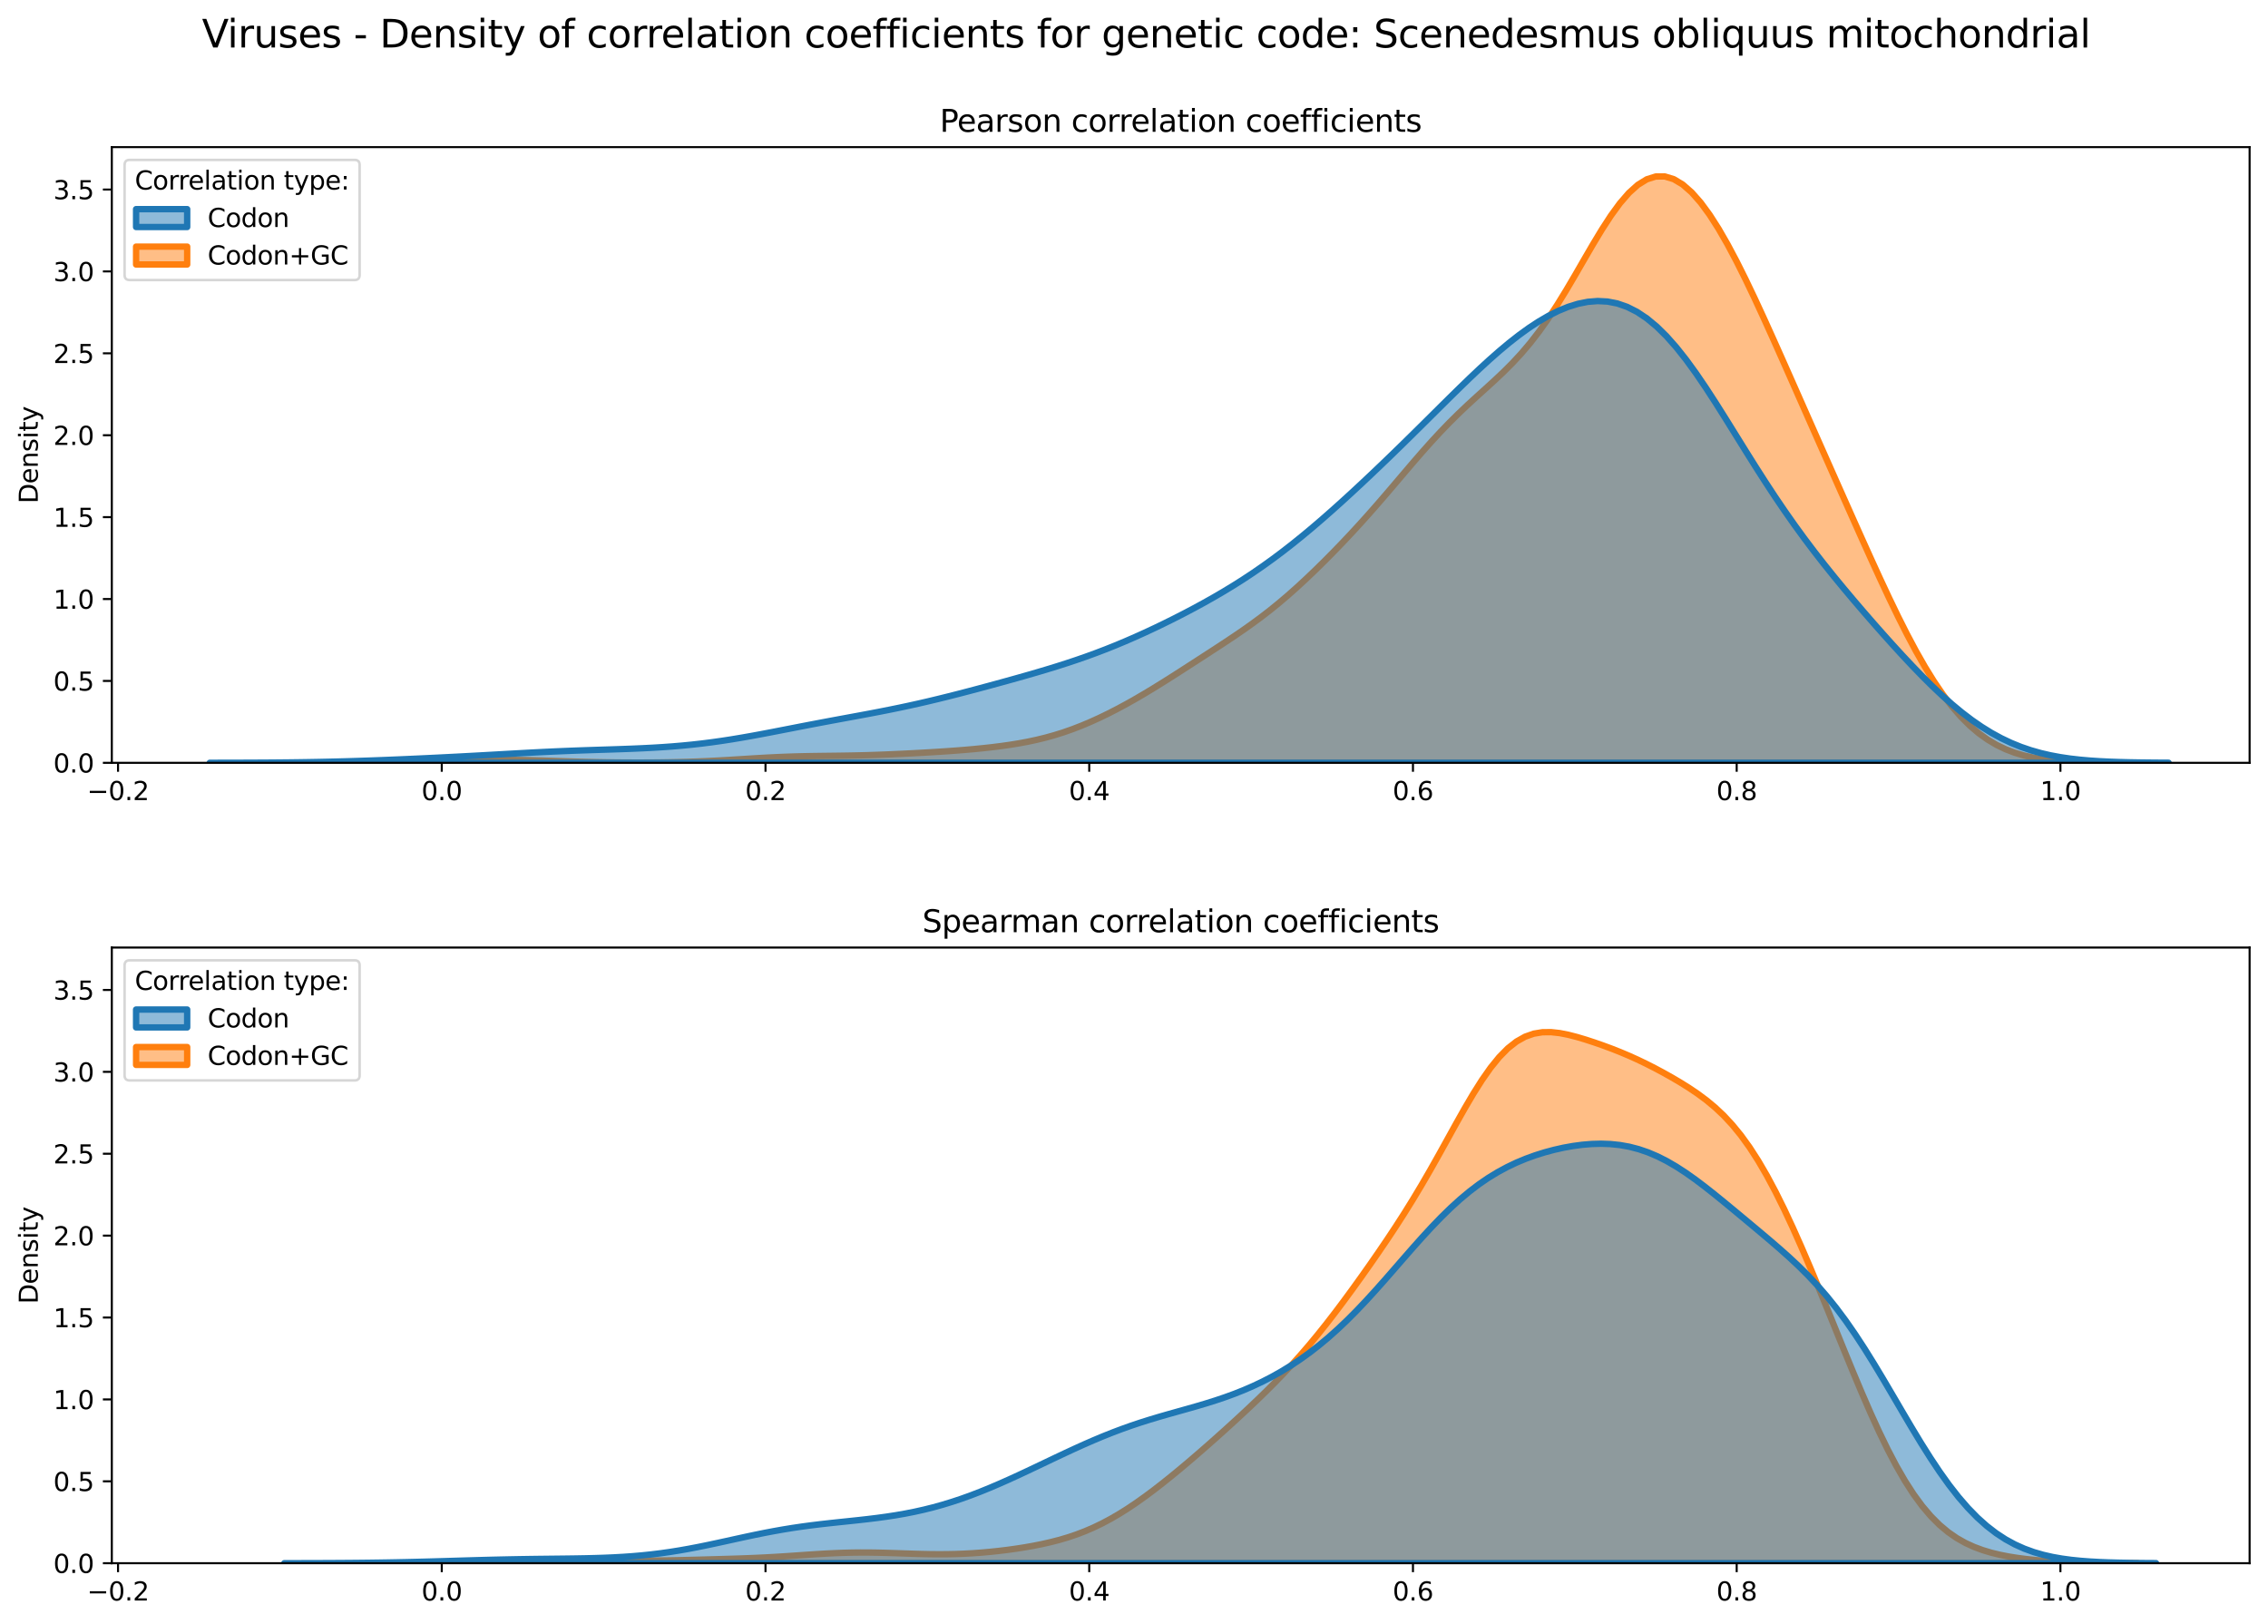<?xml version="1.0" encoding="utf-8" standalone="no"?>
<!DOCTYPE svg PUBLIC "-//W3C//DTD SVG 1.1//EN"
  "http://www.w3.org/Graphics/SVG/1.1/DTD/svg11.dtd">
<svg xmlns:xlink="http://www.w3.org/1999/xlink" width="887.981pt" height="635.878pt" viewBox="0 0 887.981 635.878" xmlns="http://www.w3.org/2000/svg" version="1.1">
 <defs>
  <style type="text/css">*{stroke-linejoin: round; stroke-linecap: butt}</style>
 </defs>
 <g id="figure_1">
  <g id="patch_1">
   <path d="M 0 635.878 
L 887.981 635.878 
L 887.981 0 
L 0 0 
z
" style="fill: #ffffff"/>
  </g>
  <g id="axes_1">
   <g id="patch_2">
    <path d="M 43.781 298.643 
L 880.781 298.643 
L 880.781 57.6 
L 43.781 57.6 
z
" style="fill: #ffffff"/>
   </g>
   <g id="PolyCollection_1">
    <defs>
     <path id="mca78a5a2de" d="M 131.998 -337.248 
L 131.998 -337.235 
L 135.51 -337.235 
L 139.022 -337.235 
L 142.534 -337.235 
L 146.047 -337.235 
L 149.559 -337.235 
L 153.071 -337.235 
L 156.583 -337.235 
L 160.095 -337.235 
L 163.608 -337.235 
L 167.12 -337.235 
L 170.632 -337.235 
L 174.144 -337.235 
L 177.656 -337.235 
L 181.169 -337.235 
L 184.681 -337.235 
L 188.193 -337.235 
L 191.705 -337.235 
L 195.217 -337.235 
L 198.73 -337.235 
L 202.242 -337.235 
L 205.754 -337.235 
L 209.266 -337.235 
L 212.778 -337.235 
L 216.291 -337.235 
L 219.803 -337.235 
L 223.315 -337.235 
L 226.827 -337.235 
L 230.339 -337.235 
L 233.852 -337.235 
L 237.364 -337.235 
L 240.876 -337.235 
L 244.388 -337.235 
L 247.9 -337.235 
L 251.412 -337.235 
L 254.925 -337.235 
L 258.437 -337.235 
L 261.949 -337.235 
L 265.461 -337.235 
L 268.973 -337.235 
L 272.486 -337.235 
L 275.998 -337.235 
L 279.51 -337.235 
L 283.022 -337.235 
L 286.534 -337.235 
L 290.047 -337.235 
L 293.559 -337.235 
L 297.071 -337.235 
L 300.583 -337.235 
L 304.095 -337.235 
L 307.608 -337.235 
L 311.12 -337.235 
L 314.632 -337.235 
L 318.144 -337.235 
L 321.656 -337.235 
L 325.169 -337.235 
L 328.681 -337.235 
L 332.193 -337.235 
L 335.705 -337.235 
L 339.217 -337.235 
L 342.73 -337.235 
L 346.242 -337.235 
L 349.754 -337.235 
L 353.266 -337.235 
L 356.778 -337.235 
L 360.291 -337.235 
L 363.803 -337.235 
L 367.315 -337.235 
L 370.827 -337.235 
L 374.339 -337.235 
L 377.852 -337.235 
L 381.364 -337.235 
L 384.876 -337.235 
L 388.388 -337.235 
L 391.9 -337.235 
L 395.413 -337.235 
L 398.925 -337.235 
L 402.437 -337.235 
L 405.949 -337.235 
L 409.461 -337.235 
L 412.973 -337.235 
L 416.486 -337.235 
L 419.998 -337.235 
L 423.51 -337.235 
L 427.022 -337.235 
L 430.534 -337.235 
L 434.047 -337.235 
L 437.559 -337.235 
L 441.071 -337.235 
L 444.583 -337.235 
L 448.095 -337.235 
L 451.608 -337.235 
L 455.12 -337.235 
L 458.632 -337.235 
L 462.144 -337.235 
L 465.656 -337.235 
L 469.169 -337.235 
L 472.681 -337.235 
L 476.193 -337.235 
L 479.705 -337.235 
L 483.217 -337.235 
L 486.73 -337.235 
L 490.242 -337.235 
L 493.754 -337.235 
L 497.266 -337.235 
L 500.778 -337.235 
L 504.291 -337.235 
L 507.803 -337.235 
L 511.315 -337.235 
L 514.827 -337.235 
L 518.339 -337.235 
L 521.852 -337.235 
L 525.364 -337.235 
L 528.876 -337.235 
L 532.388 -337.235 
L 535.9 -337.235 
L 539.413 -337.235 
L 542.925 -337.235 
L 546.437 -337.235 
L 549.949 -337.235 
L 553.461 -337.235 
L 556.973 -337.235 
L 560.486 -337.235 
L 563.998 -337.235 
L 567.51 -337.235 
L 571.022 -337.235 
L 574.534 -337.235 
L 578.047 -337.235 
L 581.559 -337.235 
L 585.071 -337.235 
L 588.583 -337.235 
L 592.095 -337.235 
L 595.608 -337.235 
L 599.12 -337.235 
L 602.632 -337.235 
L 606.144 -337.235 
L 609.656 -337.235 
L 613.169 -337.235 
L 616.681 -337.235 
L 620.193 -337.235 
L 623.705 -337.235 
L 627.217 -337.235 
L 630.73 -337.235 
L 634.242 -337.235 
L 637.754 -337.235 
L 641.266 -337.235 
L 644.778 -337.235 
L 648.291 -337.235 
L 651.803 -337.235 
L 655.315 -337.235 
L 658.827 -337.235 
L 662.339 -337.235 
L 665.852 -337.235 
L 669.364 -337.235 
L 672.876 -337.235 
L 676.388 -337.235 
L 679.9 -337.235 
L 683.413 -337.235 
L 686.925 -337.235 
L 690.437 -337.235 
L 693.949 -337.235 
L 697.461 -337.235 
L 700.974 -337.235 
L 704.486 -337.235 
L 707.998 -337.235 
L 711.51 -337.235 
L 715.022 -337.235 
L 718.534 -337.235 
L 722.047 -337.235 
L 725.559 -337.235 
L 729.071 -337.235 
L 732.583 -337.235 
L 736.095 -337.235 
L 739.608 -337.235 
L 743.12 -337.235 
L 746.632 -337.235 
L 750.144 -337.235 
L 753.656 -337.235 
L 757.169 -337.235 
L 760.681 -337.235 
L 764.193 -337.235 
L 767.705 -337.235 
L 771.217 -337.235 
L 774.73 -337.235 
L 778.242 -337.235 
L 781.754 -337.235 
L 785.266 -337.235 
L 788.778 -337.235 
L 792.291 -337.235 
L 795.803 -337.235 
L 799.315 -337.235 
L 802.827 -337.235 
L 806.339 -337.235 
L 809.852 -337.235 
L 813.364 -337.235 
L 816.876 -337.235 
L 820.388 -337.235 
L 823.9 -337.235 
L 827.413 -337.235 
L 830.925 -337.235 
L 830.925 -337.262 
L 830.925 -337.262 
L 827.413 -337.281 
L 823.9 -337.312 
L 820.388 -337.36 
L 816.876 -337.434 
L 813.364 -337.545 
L 809.852 -337.708 
L 806.339 -337.942 
L 802.827 -338.272 
L 799.315 -338.725 
L 795.803 -339.337 
L 792.291 -340.148 
L 788.778 -341.201 
L 785.266 -342.545 
L 781.754 -344.228 
L 778.242 -346.303 
L 774.73 -348.816 
L 771.217 -351.812 
L 767.705 -355.324 
L 764.193 -359.379 
L 760.681 -363.985 
L 757.169 -369.139 
L 753.656 -374.818 
L 750.144 -380.984 
L 746.632 -387.585 
L 743.12 -394.558 
L 739.608 -401.832 
L 736.095 -409.338 
L 732.583 -417.009 
L 729.071 -424.791 
L 725.559 -432.638 
L 722.047 -440.521 
L 718.534 -448.423 
L 715.022 -456.336 
L 711.51 -464.259 
L 707.998 -472.194 
L 704.486 -480.136 
L 700.974 -488.077 
L 697.461 -495.995 
L 693.949 -503.856 
L 690.437 -511.612 
L 686.925 -519.203 
L 683.413 -526.553 
L 679.9 -533.581 
L 676.388 -540.195 
L 672.876 -546.299 
L 669.364 -551.793 
L 665.852 -556.577 
L 662.339 -560.554 
L 658.827 -563.634 
L 655.315 -565.737 
L 651.803 -566.8 
L 648.291 -566.784 
L 644.778 -565.68 
L 641.266 -563.515 
L 637.754 -560.351 
L 634.242 -556.293 
L 630.73 -551.478 
L 627.217 -546.071 
L 623.705 -540.254 
L 620.193 -534.216 
L 616.681 -528.137 
L 613.169 -522.178 
L 609.656 -516.469 
L 606.144 -511.108 
L 602.632 -506.149 
L 599.12 -501.611 
L 595.608 -497.473 
L 592.095 -493.687 
L 588.583 -490.183 
L 585.071 -486.874 
L 581.559 -483.674 
L 578.047 -480.498 
L 574.534 -477.273 
L 571.022 -473.941 
L 567.51 -470.464 
L 563.998 -466.825 
L 560.486 -463.027 
L 556.973 -459.089 
L 553.461 -455.043 
L 549.949 -450.929 
L 546.437 -446.792 
L 542.925 -442.672 
L 539.413 -438.602 
L 535.9 -434.607 
L 532.388 -430.7 
L 528.876 -426.887 
L 525.364 -423.167 
L 521.852 -419.538 
L 518.339 -415.997 
L 514.827 -412.547 
L 511.315 -409.196 
L 507.803 -405.954 
L 504.291 -402.834 
L 500.778 -399.846 
L 497.266 -396.996 
L 493.754 -394.281 
L 490.242 -391.691 
L 486.73 -389.208 
L 483.217 -386.808 
L 479.705 -384.468 
L 476.193 -382.166 
L 472.681 -379.882 
L 469.169 -377.607 
L 465.656 -375.337 
L 462.144 -373.075 
L 458.632 -370.83 
L 455.12 -368.615 
L 451.608 -366.441 
L 448.095 -364.322 
L 444.583 -362.269 
L 441.071 -360.291 
L 437.559 -358.396 
L 434.047 -356.592 
L 430.534 -354.887 
L 427.022 -353.289 
L 423.51 -351.806 
L 419.998 -350.444 
L 416.486 -349.209 
L 412.973 -348.102 
L 409.461 -347.121 
L 405.949 -346.26 
L 402.437 -345.509 
L 398.925 -344.856 
L 395.413 -344.287 
L 391.9 -343.79 
L 388.388 -343.352 
L 384.876 -342.965 
L 381.364 -342.619 
L 377.852 -342.309 
L 374.339 -342.03 
L 370.827 -341.777 
L 367.315 -341.545 
L 363.803 -341.332 
L 360.291 -341.133 
L 356.778 -340.946 
L 353.266 -340.771 
L 349.754 -340.609 
L 346.242 -340.462 
L 342.73 -340.331 
L 339.217 -340.221 
L 335.705 -340.132 
L 332.193 -340.062 
L 328.681 -340.009 
L 325.169 -339.966 
L 321.656 -339.924 
L 318.144 -339.875 
L 314.632 -339.81 
L 311.12 -339.721 
L 307.608 -339.604 
L 304.095 -339.458 
L 300.583 -339.284 
L 297.071 -339.087 
L 293.559 -338.875 
L 290.047 -338.656 
L 286.534 -338.439 
L 283.022 -338.232 
L 279.51 -338.042 
L 275.998 -337.873 
L 272.486 -337.728 
L 268.973 -337.608 
L 265.461 -337.513 
L 261.949 -337.44 
L 258.437 -337.388 
L 254.925 -337.356 
L 251.412 -337.34 
L 247.9 -337.341 
L 244.388 -337.356 
L 240.876 -337.388 
L 237.364 -337.434 
L 233.852 -337.496 
L 230.339 -337.574 
L 226.827 -337.666 
L 223.315 -337.77 
L 219.803 -337.882 
L 216.291 -337.997 
L 212.778 -338.11 
L 209.266 -338.212 
L 205.754 -338.298 
L 202.242 -338.361 
L 198.73 -338.396 
L 195.217 -338.401 
L 191.705 -338.375 
L 188.193 -338.32 
L 184.681 -338.241 
L 181.169 -338.142 
L 177.656 -338.032 
L 174.144 -337.917 
L 170.632 -337.802 
L 167.12 -337.695 
L 163.608 -337.598 
L 160.095 -337.514 
L 156.583 -337.444 
L 153.071 -337.387 
L 149.559 -337.343 
L 146.047 -337.309 
L 142.534 -337.285 
L 139.022 -337.267 
L 135.51 -337.256 
L 131.998 -337.248 
z
" style="stroke: #ff7f0e; stroke-width: 2.5"/>
    </defs>
    <g clip-path="url(#pcac71cec8d)">
     <use xlink:href="#mca78a5a2de" x="0" y="635.878" style="fill: #ff7f0e; fill-opacity: 0.5; stroke: #ff7f0e; stroke-width: 2.5"/>
    </g>
   </g>
   <g id="PolyCollection_2">
    <defs>
     <path id="meeb04db8ff" d="M 82.127 -337.245 
L 82.127 -337.235 
L 85.981 -337.235 
L 89.835 -337.235 
L 93.689 -337.235 
L 97.543 -337.235 
L 101.397 -337.235 
L 105.251 -337.235 
L 109.105 -337.235 
L 112.959 -337.235 
L 116.812 -337.235 
L 120.666 -337.235 
L 124.52 -337.235 
L 128.374 -337.235 
L 132.228 -337.235 
L 136.082 -337.235 
L 139.936 -337.235 
L 143.79 -337.235 
L 147.643 -337.235 
L 151.497 -337.235 
L 155.351 -337.235 
L 159.205 -337.235 
L 163.059 -337.235 
L 166.913 -337.235 
L 170.767 -337.235 
L 174.621 -337.235 
L 178.475 -337.235 
L 182.328 -337.235 
L 186.182 -337.235 
L 190.036 -337.235 
L 193.89 -337.235 
L 197.744 -337.235 
L 201.598 -337.235 
L 205.452 -337.235 
L 209.306 -337.235 
L 213.16 -337.235 
L 217.013 -337.235 
L 220.867 -337.235 
L 224.721 -337.235 
L 228.575 -337.235 
L 232.429 -337.235 
L 236.283 -337.235 
L 240.137 -337.235 
L 243.991 -337.235 
L 247.845 -337.235 
L 251.698 -337.235 
L 255.552 -337.235 
L 259.406 -337.235 
L 263.26 -337.235 
L 267.114 -337.235 
L 270.968 -337.235 
L 274.822 -337.235 
L 278.676 -337.235 
L 282.529 -337.235 
L 286.383 -337.235 
L 290.237 -337.235 
L 294.091 -337.235 
L 297.945 -337.235 
L 301.799 -337.235 
L 305.653 -337.235 
L 309.507 -337.235 
L 313.361 -337.235 
L 317.214 -337.235 
L 321.068 -337.235 
L 324.922 -337.235 
L 328.776 -337.235 
L 332.63 -337.235 
L 336.484 -337.235 
L 340.338 -337.235 
L 344.192 -337.235 
L 348.046 -337.235 
L 351.899 -337.235 
L 355.753 -337.235 
L 359.607 -337.235 
L 363.461 -337.235 
L 367.315 -337.235 
L 371.169 -337.235 
L 375.023 -337.235 
L 378.877 -337.235 
L 382.731 -337.235 
L 386.584 -337.235 
L 390.438 -337.235 
L 394.292 -337.235 
L 398.146 -337.235 
L 402 -337.235 
L 405.854 -337.235 
L 409.708 -337.235 
L 413.562 -337.235 
L 417.415 -337.235 
L 421.269 -337.235 
L 425.123 -337.235 
L 428.977 -337.235 
L 432.831 -337.235 
L 436.685 -337.235 
L 440.539 -337.235 
L 444.393 -337.235 
L 448.247 -337.235 
L 452.1 -337.235 
L 455.954 -337.235 
L 459.808 -337.235 
L 463.662 -337.235 
L 467.516 -337.235 
L 471.37 -337.235 
L 475.224 -337.235 
L 479.078 -337.235 
L 482.932 -337.235 
L 486.785 -337.235 
L 490.639 -337.235 
L 494.493 -337.235 
L 498.347 -337.235 
L 502.201 -337.235 
L 506.055 -337.235 
L 509.909 -337.235 
L 513.763 -337.235 
L 517.617 -337.235 
L 521.47 -337.235 
L 525.324 -337.235 
L 529.178 -337.235 
L 533.032 -337.235 
L 536.886 -337.235 
L 540.74 -337.235 
L 544.594 -337.235 
L 548.448 -337.235 
L 552.301 -337.235 
L 556.155 -337.235 
L 560.009 -337.235 
L 563.863 -337.235 
L 567.717 -337.235 
L 571.571 -337.235 
L 575.425 -337.235 
L 579.279 -337.235 
L 583.133 -337.235 
L 586.986 -337.235 
L 590.84 -337.235 
L 594.694 -337.235 
L 598.548 -337.235 
L 602.402 -337.235 
L 606.256 -337.235 
L 610.11 -337.235 
L 613.964 -337.235 
L 617.818 -337.235 
L 621.671 -337.235 
L 625.525 -337.235 
L 629.379 -337.235 
L 633.233 -337.235 
L 637.087 -337.235 
L 640.941 -337.235 
L 644.795 -337.235 
L 648.649 -337.235 
L 652.503 -337.235 
L 656.356 -337.235 
L 660.21 -337.235 
L 664.064 -337.235 
L 667.918 -337.235 
L 671.772 -337.235 
L 675.626 -337.235 
L 679.48 -337.235 
L 683.334 -337.235 
L 687.187 -337.235 
L 691.041 -337.235 
L 694.895 -337.235 
L 698.749 -337.235 
L 702.603 -337.235 
L 706.457 -337.235 
L 710.311 -337.235 
L 714.165 -337.235 
L 718.019 -337.235 
L 721.872 -337.235 
L 725.726 -337.235 
L 729.58 -337.235 
L 733.434 -337.235 
L 737.288 -337.235 
L 741.142 -337.235 
L 744.996 -337.235 
L 748.85 -337.235 
L 752.704 -337.235 
L 756.557 -337.235 
L 760.411 -337.235 
L 764.265 -337.235 
L 768.119 -337.235 
L 771.973 -337.235 
L 775.827 -337.235 
L 779.681 -337.235 
L 783.535 -337.235 
L 787.389 -337.235 
L 791.242 -337.235 
L 795.096 -337.235 
L 798.95 -337.235 
L 802.804 -337.235 
L 806.658 -337.235 
L 810.512 -337.235 
L 814.366 -337.235 
L 818.22 -337.235 
L 822.073 -337.235 
L 825.927 -337.235 
L 829.781 -337.235 
L 833.635 -337.235 
L 837.489 -337.235 
L 841.343 -337.235 
L 845.197 -337.235 
L 849.051 -337.235 
L 849.051 -337.272 
L 849.051 -337.272 
L 845.197 -337.294 
L 841.343 -337.326 
L 837.489 -337.373 
L 833.635 -337.441 
L 829.781 -337.538 
L 825.927 -337.674 
L 822.073 -337.861 
L 818.22 -338.114 
L 814.366 -338.45 
L 810.512 -338.89 
L 806.658 -339.456 
L 802.804 -340.173 
L 798.95 -341.066 
L 795.096 -342.159 
L 791.242 -343.477 
L 787.389 -345.042 
L 783.535 -346.869 
L 779.681 -348.973 
L 775.827 -351.358 
L 771.973 -354.023 
L 768.119 -356.96 
L 764.265 -360.155 
L 760.411 -363.586 
L 756.557 -367.228 
L 752.704 -371.053 
L 748.85 -375.032 
L 744.996 -379.137 
L 741.142 -383.346 
L 737.288 -387.639 
L 733.434 -392.004 
L 729.58 -396.437 
L 725.726 -400.94 
L 721.872 -405.525 
L 718.019 -410.208 
L 714.165 -415.01 
L 710.311 -419.954 
L 706.457 -425.063 
L 702.603 -430.355 
L 698.749 -435.841 
L 694.895 -441.523 
L 691.041 -447.391 
L 687.187 -453.417 
L 683.334 -459.563 
L 679.48 -465.77 
L 675.626 -471.97 
L 671.772 -478.081 
L 667.918 -484.015 
L 664.064 -489.681 
L 660.21 -494.99 
L 656.356 -499.86 
L 652.503 -504.221 
L 648.649 -508.018 
L 644.795 -511.212 
L 640.941 -513.784 
L 637.087 -515.732 
L 633.233 -517.069 
L 629.379 -517.821 
L 625.525 -518.024 
L 621.671 -517.717 
L 617.818 -516.944 
L 613.964 -515.746 
L 610.11 -514.164 
L 606.256 -512.232 
L 602.402 -509.985 
L 598.548 -507.452 
L 594.694 -504.662 
L 590.84 -501.643 
L 586.986 -498.422 
L 583.133 -495.031 
L 579.279 -491.497 
L 575.425 -487.85 
L 571.571 -484.121 
L 567.717 -480.336 
L 563.863 -476.519 
L 560.009 -472.691 
L 556.155 -468.869 
L 552.301 -465.063 
L 548.448 -461.284 
L 544.594 -457.537 
L 540.74 -453.826 
L 536.886 -450.155 
L 533.032 -446.527 
L 529.178 -442.949 
L 525.324 -439.426 
L 521.47 -435.967 
L 517.617 -432.58 
L 513.763 -429.276 
L 509.909 -426.065 
L 506.055 -422.955 
L 502.201 -419.953 
L 498.347 -417.064 
L 494.493 -414.292 
L 490.639 -411.634 
L 486.785 -409.088 
L 482.932 -406.649 
L 479.078 -404.308 
L 475.224 -402.056 
L 471.37 -399.886 
L 467.516 -397.788 
L 463.662 -395.756 
L 459.808 -393.784 
L 455.954 -391.87 
L 452.1 -390.012 
L 448.247 -388.213 
L 444.393 -386.474 
L 440.539 -384.799 
L 436.685 -383.19 
L 432.831 -381.65 
L 428.977 -380.18 
L 425.123 -378.777 
L 421.269 -377.439 
L 417.415 -376.16 
L 413.562 -374.934 
L 409.708 -373.753 
L 405.854 -372.608 
L 402 -371.494 
L 398.146 -370.402 
L 394.292 -369.329 
L 390.438 -368.269 
L 386.584 -367.223 
L 382.731 -366.189 
L 378.877 -365.171 
L 375.023 -364.171 
L 371.169 -363.193 
L 367.315 -362.241 
L 363.461 -361.319 
L 359.607 -360.431 
L 355.753 -359.577 
L 351.899 -358.757 
L 348.046 -357.97 
L 344.192 -357.211 
L 340.338 -356.475 
L 336.484 -355.755 
L 332.63 -355.044 
L 328.776 -354.334 
L 324.922 -353.62 
L 321.068 -352.897 
L 317.214 -352.164 
L 313.361 -351.421 
L 309.507 -350.67 
L 305.653 -349.919 
L 301.799 -349.172 
L 297.945 -348.44 
L 294.091 -347.73 
L 290.237 -347.052 
L 286.383 -346.413 
L 282.529 -345.82 
L 278.676 -345.278 
L 274.822 -344.79 
L 270.968 -344.357 
L 267.114 -343.979 
L 263.26 -343.653 
L 259.406 -343.376 
L 255.552 -343.142 
L 251.698 -342.945 
L 247.845 -342.778 
L 243.991 -342.633 
L 240.137 -342.503 
L 236.283 -342.381 
L 232.429 -342.258 
L 228.575 -342.13 
L 224.721 -341.992 
L 220.867 -341.84 
L 217.013 -341.675 
L 213.16 -341.494 
L 209.306 -341.301 
L 205.452 -341.097 
L 201.598 -340.885 
L 197.744 -340.669 
L 193.89 -340.451 
L 190.036 -340.235 
L 186.182 -340.021 
L 182.328 -339.812 
L 178.475 -339.609 
L 174.621 -339.413 
L 170.767 -339.222 
L 166.913 -339.037 
L 163.059 -338.859 
L 159.205 -338.688 
L 155.351 -338.524 
L 151.497 -338.367 
L 147.643 -338.219 
L 143.79 -338.081 
L 139.936 -337.953 
L 136.082 -337.837 
L 132.228 -337.733 
L 128.374 -337.641 
L 124.52 -337.561 
L 120.666 -337.493 
L 116.812 -337.436 
L 112.959 -337.389 
L 109.105 -337.351 
L 105.251 -337.321 
L 101.397 -337.298 
L 97.543 -337.28 
L 93.689 -337.267 
L 89.835 -337.257 
L 85.981 -337.25 
L 82.127 -337.245 
z
" style="stroke: #1f77b4; stroke-width: 2.5"/>
    </defs>
    <g clip-path="url(#pcac71cec8d)">
     <use xlink:href="#meeb04db8ff" x="0" y="635.878" style="fill: #1f77b4; fill-opacity: 0.5; stroke: #1f77b4; stroke-width: 2.5"/>
    </g>
   </g>
   <g id="matplotlib.axis_1">
    <g id="xtick_1">
     <g id="line2d_1">
      <defs>
       <path id="m043f73709c" d="M 0 0 
L 0 3.5 
" style="stroke: #000000; stroke-width: 0.8"/>
      </defs>
      <g>
       <use xlink:href="#m043f73709c" x="46.214" y="298.643" style="stroke: #000000; stroke-width: 0.8"/>
      </g>
     </g>
     <g id="text_1">
      <!-- −0.2 -->
      <g transform="translate(34.073 313.242) scale(0.1 -0.1)">
       <defs>
        <path id="DejaVuSans-2212" d="M 678 2272 
L 4684 2272 
L 4684 1741 
L 678 1741 
L 678 2272 
z
" transform="scale(0.016)"/>
        <path id="DejaVuSans-30" d="M 2034 4250 
Q 1547 4250 1301 3770 
Q 1056 3291 1056 2328 
Q 1056 1369 1301 889 
Q 1547 409 2034 409 
Q 2525 409 2770 889 
Q 3016 1369 3016 2328 
Q 3016 3291 2770 3770 
Q 2525 4250 2034 4250 
z
M 2034 4750 
Q 2819 4750 3233 4129 
Q 3647 3509 3647 2328 
Q 3647 1150 3233 529 
Q 2819 -91 2034 -91 
Q 1250 -91 836 529 
Q 422 1150 422 2328 
Q 422 3509 836 4129 
Q 1250 4750 2034 4750 
z
" transform="scale(0.016)"/>
        <path id="DejaVuSans-2e" d="M 684 794 
L 1344 794 
L 1344 0 
L 684 0 
L 684 794 
z
" transform="scale(0.016)"/>
        <path id="DejaVuSans-32" d="M 1228 531 
L 3431 531 
L 3431 0 
L 469 0 
L 469 531 
Q 828 903 1448 1529 
Q 2069 2156 2228 2338 
Q 2531 2678 2651 2914 
Q 2772 3150 2772 3378 
Q 2772 3750 2511 3984 
Q 2250 4219 1831 4219 
Q 1534 4219 1204 4116 
Q 875 4013 500 3803 
L 500 4441 
Q 881 4594 1212 4672 
Q 1544 4750 1819 4750 
Q 2544 4750 2975 4387 
Q 3406 4025 3406 3419 
Q 3406 3131 3298 2873 
Q 3191 2616 2906 2266 
Q 2828 2175 2409 1742 
Q 1991 1309 1228 531 
z
" transform="scale(0.016)"/>
       </defs>
       <use xlink:href="#DejaVuSans-2212"/>
       <use xlink:href="#DejaVuSans-30" x="83.789"/>
       <use xlink:href="#DejaVuSans-2e" x="147.412"/>
       <use xlink:href="#DejaVuSans-32" x="179.199"/>
      </g>
     </g>
    </g>
    <g id="xtick_2">
     <g id="line2d_2">
      <g>
       <use xlink:href="#m043f73709c" x="172.964" y="298.643" style="stroke: #000000; stroke-width: 0.8"/>
      </g>
     </g>
     <g id="text_2">
      <!-- 0.0 -->
      <g transform="translate(165.012 313.242) scale(0.1 -0.1)">
       <use xlink:href="#DejaVuSans-30"/>
       <use xlink:href="#DejaVuSans-2e" x="63.623"/>
       <use xlink:href="#DejaVuSans-30" x="95.41"/>
      </g>
     </g>
    </g>
    <g id="xtick_3">
     <g id="line2d_3">
      <g>
       <use xlink:href="#m043f73709c" x="299.713" y="298.643" style="stroke: #000000; stroke-width: 0.8"/>
      </g>
     </g>
     <g id="text_3">
      <!-- 0.2 -->
      <g transform="translate(291.761 313.242) scale(0.1 -0.1)">
       <use xlink:href="#DejaVuSans-30"/>
       <use xlink:href="#DejaVuSans-2e" x="63.623"/>
       <use xlink:href="#DejaVuSans-32" x="95.41"/>
      </g>
     </g>
    </g>
    <g id="xtick_4">
     <g id="line2d_4">
      <g>
       <use xlink:href="#m043f73709c" x="426.462" y="298.643" style="stroke: #000000; stroke-width: 0.8"/>
      </g>
     </g>
     <g id="text_4">
      <!-- 0.4 -->
      <g transform="translate(418.511 313.242) scale(0.1 -0.1)">
       <defs>
        <path id="DejaVuSans-34" d="M 2419 4116 
L 825 1625 
L 2419 1625 
L 2419 4116 
z
M 2253 4666 
L 3047 4666 
L 3047 1625 
L 3713 1625 
L 3713 1100 
L 3047 1100 
L 3047 0 
L 2419 0 
L 2419 1100 
L 313 1100 
L 313 1709 
L 2253 4666 
z
" transform="scale(0.016)"/>
       </defs>
       <use xlink:href="#DejaVuSans-30"/>
       <use xlink:href="#DejaVuSans-2e" x="63.623"/>
       <use xlink:href="#DejaVuSans-34" x="95.41"/>
      </g>
     </g>
    </g>
    <g id="xtick_5">
     <g id="line2d_5">
      <g>
       <use xlink:href="#m043f73709c" x="553.212" y="298.643" style="stroke: #000000; stroke-width: 0.8"/>
      </g>
     </g>
     <g id="text_5">
      <!-- 0.6 -->
      <g transform="translate(545.26 313.242) scale(0.1 -0.1)">
       <defs>
        <path id="DejaVuSans-36" d="M 2113 2584 
Q 1688 2584 1439 2293 
Q 1191 2003 1191 1497 
Q 1191 994 1439 701 
Q 1688 409 2113 409 
Q 2538 409 2786 701 
Q 3034 994 3034 1497 
Q 3034 2003 2786 2293 
Q 2538 2584 2113 2584 
z
M 3366 4563 
L 3366 3988 
Q 3128 4100 2886 4159 
Q 2644 4219 2406 4219 
Q 1781 4219 1451 3797 
Q 1122 3375 1075 2522 
Q 1259 2794 1537 2939 
Q 1816 3084 2150 3084 
Q 2853 3084 3261 2657 
Q 3669 2231 3669 1497 
Q 3669 778 3244 343 
Q 2819 -91 2113 -91 
Q 1303 -91 875 529 
Q 447 1150 447 2328 
Q 447 3434 972 4092 
Q 1497 4750 2381 4750 
Q 2619 4750 2861 4703 
Q 3103 4656 3366 4563 
z
" transform="scale(0.016)"/>
       </defs>
       <use xlink:href="#DejaVuSans-30"/>
       <use xlink:href="#DejaVuSans-2e" x="63.623"/>
       <use xlink:href="#DejaVuSans-36" x="95.41"/>
      </g>
     </g>
    </g>
    <g id="xtick_6">
     <g id="line2d_6">
      <g>
       <use xlink:href="#m043f73709c" x="679.961" y="298.643" style="stroke: #000000; stroke-width: 0.8"/>
      </g>
     </g>
     <g id="text_6">
      <!-- 0.8 -->
      <g transform="translate(672.009 313.242) scale(0.1 -0.1)">
       <defs>
        <path id="DejaVuSans-38" d="M 2034 2216 
Q 1584 2216 1326 1975 
Q 1069 1734 1069 1313 
Q 1069 891 1326 650 
Q 1584 409 2034 409 
Q 2484 409 2743 651 
Q 3003 894 3003 1313 
Q 3003 1734 2745 1975 
Q 2488 2216 2034 2216 
z
M 1403 2484 
Q 997 2584 770 2862 
Q 544 3141 544 3541 
Q 544 4100 942 4425 
Q 1341 4750 2034 4750 
Q 2731 4750 3128 4425 
Q 3525 4100 3525 3541 
Q 3525 3141 3298 2862 
Q 3072 2584 2669 2484 
Q 3125 2378 3379 2068 
Q 3634 1759 3634 1313 
Q 3634 634 3220 271 
Q 2806 -91 2034 -91 
Q 1263 -91 848 271 
Q 434 634 434 1313 
Q 434 1759 690 2068 
Q 947 2378 1403 2484 
z
M 1172 3481 
Q 1172 3119 1398 2916 
Q 1625 2713 2034 2713 
Q 2441 2713 2670 2916 
Q 2900 3119 2900 3481 
Q 2900 3844 2670 4047 
Q 2441 4250 2034 4250 
Q 1625 4250 1398 4047 
Q 1172 3844 1172 3481 
z
" transform="scale(0.016)"/>
       </defs>
       <use xlink:href="#DejaVuSans-30"/>
       <use xlink:href="#DejaVuSans-2e" x="63.623"/>
       <use xlink:href="#DejaVuSans-38" x="95.41"/>
      </g>
     </g>
    </g>
    <g id="xtick_7">
     <g id="line2d_7">
      <g>
       <use xlink:href="#m043f73709c" x="806.71" y="298.643" style="stroke: #000000; stroke-width: 0.8"/>
      </g>
     </g>
     <g id="text_7">
      <!-- 1.0 -->
      <g transform="translate(798.759 313.242) scale(0.1 -0.1)">
       <defs>
        <path id="DejaVuSans-31" d="M 794 531 
L 1825 531 
L 1825 4091 
L 703 3866 
L 703 4441 
L 1819 4666 
L 2450 4666 
L 2450 531 
L 3481 531 
L 3481 0 
L 794 0 
L 794 531 
z
" transform="scale(0.016)"/>
       </defs>
       <use xlink:href="#DejaVuSans-31"/>
       <use xlink:href="#DejaVuSans-2e" x="63.623"/>
       <use xlink:href="#DejaVuSans-30" x="95.41"/>
      </g>
     </g>
    </g>
   </g>
   <g id="matplotlib.axis_2">
    <g id="ytick_1">
     <g id="line2d_8">
      <defs>
       <path id="m42a5195588" d="M 0 0 
L -3.5 0 
" style="stroke: #000000; stroke-width: 0.8"/>
      </defs>
      <g>
       <use xlink:href="#m42a5195588" x="43.781" y="298.643" style="stroke: #000000; stroke-width: 0.8"/>
      </g>
     </g>
     <g id="text_8">
      <!-- 0.0 -->
      <g transform="translate(20.878 302.443) scale(0.1 -0.1)">
       <use xlink:href="#DejaVuSans-30"/>
       <use xlink:href="#DejaVuSans-2e" x="63.623"/>
       <use xlink:href="#DejaVuSans-30" x="95.41"/>
      </g>
     </g>
    </g>
    <g id="ytick_2">
     <g id="line2d_9">
      <g>
       <use xlink:href="#m42a5195588" x="43.781" y="266.58" style="stroke: #000000; stroke-width: 0.8"/>
      </g>
     </g>
     <g id="text_9">
      <!-- 0.5 -->
      <g transform="translate(20.878 270.379) scale(0.1 -0.1)">
       <defs>
        <path id="DejaVuSans-35" d="M 691 4666 
L 3169 4666 
L 3169 4134 
L 1269 4134 
L 1269 2991 
Q 1406 3038 1543 3061 
Q 1681 3084 1819 3084 
Q 2600 3084 3056 2656 
Q 3513 2228 3513 1497 
Q 3513 744 3044 326 
Q 2575 -91 1722 -91 
Q 1428 -91 1123 -41 
Q 819 9 494 109 
L 494 744 
Q 775 591 1075 516 
Q 1375 441 1709 441 
Q 2250 441 2565 725 
Q 2881 1009 2881 1497 
Q 2881 1984 2565 2268 
Q 2250 2553 1709 2553 
Q 1456 2553 1204 2497 
Q 953 2441 691 2322 
L 691 4666 
z
" transform="scale(0.016)"/>
       </defs>
       <use xlink:href="#DejaVuSans-30"/>
       <use xlink:href="#DejaVuSans-2e" x="63.623"/>
       <use xlink:href="#DejaVuSans-35" x="95.41"/>
      </g>
     </g>
    </g>
    <g id="ytick_3">
     <g id="line2d_10">
      <g>
       <use xlink:href="#m42a5195588" x="43.781" y="234.516" style="stroke: #000000; stroke-width: 0.8"/>
      </g>
     </g>
     <g id="text_10">
      <!-- 1.0 -->
      <g transform="translate(20.878 238.316) scale(0.1 -0.1)">
       <use xlink:href="#DejaVuSans-31"/>
       <use xlink:href="#DejaVuSans-2e" x="63.623"/>
       <use xlink:href="#DejaVuSans-30" x="95.41"/>
      </g>
     </g>
    </g>
    <g id="ytick_4">
     <g id="line2d_11">
      <g>
       <use xlink:href="#m42a5195588" x="43.781" y="202.453" style="stroke: #000000; stroke-width: 0.8"/>
      </g>
     </g>
     <g id="text_11">
      <!-- 1.5 -->
      <g transform="translate(20.878 206.252) scale(0.1 -0.1)">
       <use xlink:href="#DejaVuSans-31"/>
       <use xlink:href="#DejaVuSans-2e" x="63.623"/>
       <use xlink:href="#DejaVuSans-35" x="95.41"/>
      </g>
     </g>
    </g>
    <g id="ytick_5">
     <g id="line2d_12">
      <g>
       <use xlink:href="#m42a5195588" x="43.781" y="170.389" style="stroke: #000000; stroke-width: 0.8"/>
      </g>
     </g>
     <g id="text_12">
      <!-- 2.0 -->
      <g transform="translate(20.878 174.189) scale(0.1 -0.1)">
       <use xlink:href="#DejaVuSans-32"/>
       <use xlink:href="#DejaVuSans-2e" x="63.623"/>
       <use xlink:href="#DejaVuSans-30" x="95.41"/>
      </g>
     </g>
    </g>
    <g id="ytick_6">
     <g id="line2d_13">
      <g>
       <use xlink:href="#m42a5195588" x="43.781" y="138.326" style="stroke: #000000; stroke-width: 0.8"/>
      </g>
     </g>
     <g id="text_13">
      <!-- 2.5 -->
      <g transform="translate(20.878 142.125) scale(0.1 -0.1)">
       <use xlink:href="#DejaVuSans-32"/>
       <use xlink:href="#DejaVuSans-2e" x="63.623"/>
       <use xlink:href="#DejaVuSans-35" x="95.41"/>
      </g>
     </g>
    </g>
    <g id="ytick_7">
     <g id="line2d_14">
      <g>
       <use xlink:href="#m42a5195588" x="43.781" y="106.262" style="stroke: #000000; stroke-width: 0.8"/>
      </g>
     </g>
     <g id="text_14">
      <!-- 3.0 -->
      <g transform="translate(20.878 110.062) scale(0.1 -0.1)">
       <defs>
        <path id="DejaVuSans-33" d="M 2597 2516 
Q 3050 2419 3304 2112 
Q 3559 1806 3559 1356 
Q 3559 666 3084 287 
Q 2609 -91 1734 -91 
Q 1441 -91 1130 -33 
Q 819 25 488 141 
L 488 750 
Q 750 597 1062 519 
Q 1375 441 1716 441 
Q 2309 441 2620 675 
Q 2931 909 2931 1356 
Q 2931 1769 2642 2001 
Q 2353 2234 1838 2234 
L 1294 2234 
L 1294 2753 
L 1863 2753 
Q 2328 2753 2575 2939 
Q 2822 3125 2822 3475 
Q 2822 3834 2567 4026 
Q 2313 4219 1838 4219 
Q 1578 4219 1281 4162 
Q 984 4106 628 3988 
L 628 4550 
Q 988 4650 1302 4700 
Q 1616 4750 1894 4750 
Q 2613 4750 3031 4423 
Q 3450 4097 3450 3541 
Q 3450 3153 3228 2886 
Q 3006 2619 2597 2516 
z
" transform="scale(0.016)"/>
       </defs>
       <use xlink:href="#DejaVuSans-33"/>
       <use xlink:href="#DejaVuSans-2e" x="63.623"/>
       <use xlink:href="#DejaVuSans-30" x="95.41"/>
      </g>
     </g>
    </g>
    <g id="ytick_8">
     <g id="line2d_15">
      <g>
       <use xlink:href="#m42a5195588" x="43.781" y="74.199" style="stroke: #000000; stroke-width: 0.8"/>
      </g>
     </g>
     <g id="text_15">
      <!-- 3.5 -->
      <g transform="translate(20.878 77.998) scale(0.1 -0.1)">
       <use xlink:href="#DejaVuSans-33"/>
       <use xlink:href="#DejaVuSans-2e" x="63.623"/>
       <use xlink:href="#DejaVuSans-35" x="95.41"/>
      </g>
     </g>
    </g>
    <g id="text_16">
     <!-- Density -->
     <g transform="translate(14.798 197.13) rotate(-90) scale(0.1 -0.1)">
      <defs>
       <path id="DejaVuSans-44" d="M 1259 4147 
L 1259 519 
L 2022 519 
Q 2988 519 3436 956 
Q 3884 1394 3884 2338 
Q 3884 3275 3436 3711 
Q 2988 4147 2022 4147 
L 1259 4147 
z
M 628 4666 
L 1925 4666 
Q 3281 4666 3915 4102 
Q 4550 3538 4550 2338 
Q 4550 1131 3912 565 
Q 3275 0 1925 0 
L 628 0 
L 628 4666 
z
" transform="scale(0.016)"/>
       <path id="DejaVuSans-65" d="M 3597 1894 
L 3597 1613 
L 953 1613 
Q 991 1019 1311 708 
Q 1631 397 2203 397 
Q 2534 397 2845 478 
Q 3156 559 3463 722 
L 3463 178 
Q 3153 47 2828 -22 
Q 2503 -91 2169 -91 
Q 1331 -91 842 396 
Q 353 884 353 1716 
Q 353 2575 817 3079 
Q 1281 3584 2069 3584 
Q 2775 3584 3186 3129 
Q 3597 2675 3597 1894 
z
M 3022 2063 
Q 3016 2534 2758 2815 
Q 2500 3097 2075 3097 
Q 1594 3097 1305 2825 
Q 1016 2553 972 2059 
L 3022 2063 
z
" transform="scale(0.016)"/>
       <path id="DejaVuSans-6e" d="M 3513 2113 
L 3513 0 
L 2938 0 
L 2938 2094 
Q 2938 2591 2744 2837 
Q 2550 3084 2163 3084 
Q 1697 3084 1428 2787 
Q 1159 2491 1159 1978 
L 1159 0 
L 581 0 
L 581 3500 
L 1159 3500 
L 1159 2956 
Q 1366 3272 1645 3428 
Q 1925 3584 2291 3584 
Q 2894 3584 3203 3211 
Q 3513 2838 3513 2113 
z
" transform="scale(0.016)"/>
       <path id="DejaVuSans-73" d="M 2834 3397 
L 2834 2853 
Q 2591 2978 2328 3040 
Q 2066 3103 1784 3103 
Q 1356 3103 1142 2972 
Q 928 2841 928 2578 
Q 928 2378 1081 2264 
Q 1234 2150 1697 2047 
L 1894 2003 
Q 2506 1872 2764 1633 
Q 3022 1394 3022 966 
Q 3022 478 2636 193 
Q 2250 -91 1575 -91 
Q 1294 -91 989 -36 
Q 684 19 347 128 
L 347 722 
Q 666 556 975 473 
Q 1284 391 1588 391 
Q 1994 391 2212 530 
Q 2431 669 2431 922 
Q 2431 1156 2273 1281 
Q 2116 1406 1581 1522 
L 1381 1569 
Q 847 1681 609 1914 
Q 372 2147 372 2553 
Q 372 3047 722 3315 
Q 1072 3584 1716 3584 
Q 2034 3584 2315 3537 
Q 2597 3491 2834 3397 
z
" transform="scale(0.016)"/>
       <path id="DejaVuSans-69" d="M 603 3500 
L 1178 3500 
L 1178 0 
L 603 0 
L 603 3500 
z
M 603 4863 
L 1178 4863 
L 1178 4134 
L 603 4134 
L 603 4863 
z
" transform="scale(0.016)"/>
       <path id="DejaVuSans-74" d="M 1172 4494 
L 1172 3500 
L 2356 3500 
L 2356 3053 
L 1172 3053 
L 1172 1153 
Q 1172 725 1289 603 
Q 1406 481 1766 481 
L 2356 481 
L 2356 0 
L 1766 0 
Q 1100 0 847 248 
Q 594 497 594 1153 
L 594 3053 
L 172 3053 
L 172 3500 
L 594 3500 
L 594 4494 
L 1172 4494 
z
" transform="scale(0.016)"/>
       <path id="DejaVuSans-79" d="M 2059 -325 
Q 1816 -950 1584 -1140 
Q 1353 -1331 966 -1331 
L 506 -1331 
L 506 -850 
L 844 -850 
Q 1081 -850 1212 -737 
Q 1344 -625 1503 -206 
L 1606 56 
L 191 3500 
L 800 3500 
L 1894 763 
L 2988 3500 
L 3597 3500 
L 2059 -325 
z
" transform="scale(0.016)"/>
      </defs>
      <use xlink:href="#DejaVuSans-44"/>
      <use xlink:href="#DejaVuSans-65" x="77.002"/>
      <use xlink:href="#DejaVuSans-6e" x="138.525"/>
      <use xlink:href="#DejaVuSans-73" x="201.904"/>
      <use xlink:href="#DejaVuSans-69" x="254.004"/>
      <use xlink:href="#DejaVuSans-74" x="281.787"/>
      <use xlink:href="#DejaVuSans-79" x="320.996"/>
     </g>
    </g>
   </g>
   <g id="patch_3">
    <path d="M 43.781 298.643 
L 43.781 57.6 
" style="fill: none; stroke: #000000; stroke-width: 0.8; stroke-linejoin: miter; stroke-linecap: square"/>
   </g>
   <g id="patch_4">
    <path d="M 880.781 298.643 
L 880.781 57.6 
" style="fill: none; stroke: #000000; stroke-width: 0.8; stroke-linejoin: miter; stroke-linecap: square"/>
   </g>
   <g id="patch_5">
    <path d="M 43.781 298.643 
L 880.781 298.643 
" style="fill: none; stroke: #000000; stroke-width: 0.8; stroke-linejoin: miter; stroke-linecap: square"/>
   </g>
   <g id="patch_6">
    <path d="M 43.781 57.6 
L 880.781 57.6 
" style="fill: none; stroke: #000000; stroke-width: 0.8; stroke-linejoin: miter; stroke-linecap: square"/>
   </g>
   <g id="text_17">
    <!-- Pearson correlation coefficients -->
    <g transform="translate(367.949 51.6) scale(0.12 -0.12)">
     <defs>
      <path id="DejaVuSans-50" d="M 1259 4147 
L 1259 2394 
L 2053 2394 
Q 2494 2394 2734 2622 
Q 2975 2850 2975 3272 
Q 2975 3691 2734 3919 
Q 2494 4147 2053 4147 
L 1259 4147 
z
M 628 4666 
L 2053 4666 
Q 2838 4666 3239 4311 
Q 3641 3956 3641 3272 
Q 3641 2581 3239 2228 
Q 2838 1875 2053 1875 
L 1259 1875 
L 1259 0 
L 628 0 
L 628 4666 
z
" transform="scale(0.016)"/>
      <path id="DejaVuSans-61" d="M 2194 1759 
Q 1497 1759 1228 1600 
Q 959 1441 959 1056 
Q 959 750 1161 570 
Q 1363 391 1709 391 
Q 2188 391 2477 730 
Q 2766 1069 2766 1631 
L 2766 1759 
L 2194 1759 
z
M 3341 1997 
L 3341 0 
L 2766 0 
L 2766 531 
Q 2569 213 2275 61 
Q 1981 -91 1556 -91 
Q 1019 -91 701 211 
Q 384 513 384 1019 
Q 384 1609 779 1909 
Q 1175 2209 1959 2209 
L 2766 2209 
L 2766 2266 
Q 2766 2663 2505 2880 
Q 2244 3097 1772 3097 
Q 1472 3097 1187 3025 
Q 903 2953 641 2809 
L 641 3341 
Q 956 3463 1253 3523 
Q 1550 3584 1831 3584 
Q 2591 3584 2966 3190 
Q 3341 2797 3341 1997 
z
" transform="scale(0.016)"/>
      <path id="DejaVuSans-72" d="M 2631 2963 
Q 2534 3019 2420 3045 
Q 2306 3072 2169 3072 
Q 1681 3072 1420 2755 
Q 1159 2438 1159 1844 
L 1159 0 
L 581 0 
L 581 3500 
L 1159 3500 
L 1159 2956 
Q 1341 3275 1631 3429 
Q 1922 3584 2338 3584 
Q 2397 3584 2469 3576 
Q 2541 3569 2628 3553 
L 2631 2963 
z
" transform="scale(0.016)"/>
      <path id="DejaVuSans-6f" d="M 1959 3097 
Q 1497 3097 1228 2736 
Q 959 2375 959 1747 
Q 959 1119 1226 758 
Q 1494 397 1959 397 
Q 2419 397 2687 759 
Q 2956 1122 2956 1747 
Q 2956 2369 2687 2733 
Q 2419 3097 1959 3097 
z
M 1959 3584 
Q 2709 3584 3137 3096 
Q 3566 2609 3566 1747 
Q 3566 888 3137 398 
Q 2709 -91 1959 -91 
Q 1206 -91 779 398 
Q 353 888 353 1747 
Q 353 2609 779 3096 
Q 1206 3584 1959 3584 
z
" transform="scale(0.016)"/>
      <path id="DejaVuSans-20" transform="scale(0.016)"/>
      <path id="DejaVuSans-63" d="M 3122 3366 
L 3122 2828 
Q 2878 2963 2633 3030 
Q 2388 3097 2138 3097 
Q 1578 3097 1268 2742 
Q 959 2388 959 1747 
Q 959 1106 1268 751 
Q 1578 397 2138 397 
Q 2388 397 2633 464 
Q 2878 531 3122 666 
L 3122 134 
Q 2881 22 2623 -34 
Q 2366 -91 2075 -91 
Q 1284 -91 818 406 
Q 353 903 353 1747 
Q 353 2603 823 3093 
Q 1294 3584 2113 3584 
Q 2378 3584 2631 3529 
Q 2884 3475 3122 3366 
z
" transform="scale(0.016)"/>
      <path id="DejaVuSans-6c" d="M 603 4863 
L 1178 4863 
L 1178 0 
L 603 0 
L 603 4863 
z
" transform="scale(0.016)"/>
      <path id="DejaVuSans-66" d="M 2375 4863 
L 2375 4384 
L 1825 4384 
Q 1516 4384 1395 4259 
Q 1275 4134 1275 3809 
L 1275 3500 
L 2222 3500 
L 2222 3053 
L 1275 3053 
L 1275 0 
L 697 0 
L 697 3053 
L 147 3053 
L 147 3500 
L 697 3500 
L 697 3744 
Q 697 4328 969 4595 
Q 1241 4863 1831 4863 
L 2375 4863 
z
" transform="scale(0.016)"/>
     </defs>
     <use xlink:href="#DejaVuSans-50"/>
     <use xlink:href="#DejaVuSans-65" x="56.678"/>
     <use xlink:href="#DejaVuSans-61" x="118.201"/>
     <use xlink:href="#DejaVuSans-72" x="179.48"/>
     <use xlink:href="#DejaVuSans-73" x="220.594"/>
     <use xlink:href="#DejaVuSans-6f" x="272.693"/>
     <use xlink:href="#DejaVuSans-6e" x="333.875"/>
     <use xlink:href="#DejaVuSans-20" x="397.254"/>
     <use xlink:href="#DejaVuSans-63" x="429.041"/>
     <use xlink:href="#DejaVuSans-6f" x="484.021"/>
     <use xlink:href="#DejaVuSans-72" x="545.203"/>
     <use xlink:href="#DejaVuSans-72" x="584.566"/>
     <use xlink:href="#DejaVuSans-65" x="623.43"/>
     <use xlink:href="#DejaVuSans-6c" x="684.953"/>
     <use xlink:href="#DejaVuSans-61" x="712.736"/>
     <use xlink:href="#DejaVuSans-74" x="774.016"/>
     <use xlink:href="#DejaVuSans-69" x="813.225"/>
     <use xlink:href="#DejaVuSans-6f" x="841.008"/>
     <use xlink:href="#DejaVuSans-6e" x="902.189"/>
     <use xlink:href="#DejaVuSans-20" x="965.568"/>
     <use xlink:href="#DejaVuSans-63" x="997.355"/>
     <use xlink:href="#DejaVuSans-6f" x="1052.336"/>
     <use xlink:href="#DejaVuSans-65" x="1113.518"/>
     <use xlink:href="#DejaVuSans-66" x="1175.041"/>
     <use xlink:href="#DejaVuSans-66" x="1210.246"/>
     <use xlink:href="#DejaVuSans-69" x="1245.451"/>
     <use xlink:href="#DejaVuSans-63" x="1273.234"/>
     <use xlink:href="#DejaVuSans-69" x="1328.215"/>
     <use xlink:href="#DejaVuSans-65" x="1355.998"/>
     <use xlink:href="#DejaVuSans-6e" x="1417.521"/>
     <use xlink:href="#DejaVuSans-74" x="1480.9"/>
     <use xlink:href="#DejaVuSans-73" x="1520.109"/>
    </g>
   </g>
   <g id="legend_1">
    <g id="patch_7">
     <path d="M 50.781 109.634 
L 138.806 109.634 
Q 140.806 109.634 140.806 107.634 
L 140.806 64.6 
Q 140.806 62.6 138.806 62.6 
L 50.781 62.6 
Q 48.781 62.6 48.781 64.6 
L 48.781 107.634 
Q 48.781 109.634 50.781 109.634 
z
" style="fill: #ffffff; opacity: 0.8; stroke: #cccccc; stroke-linejoin: miter"/>
    </g>
    <g id="text_18">
     <!-- Correlation type: -->
     <g transform="translate(52.781 74.198) scale(0.1 -0.1)">
      <defs>
       <path id="DejaVuSans-43" d="M 4122 4306 
L 4122 3641 
Q 3803 3938 3442 4084 
Q 3081 4231 2675 4231 
Q 1875 4231 1450 3742 
Q 1025 3253 1025 2328 
Q 1025 1406 1450 917 
Q 1875 428 2675 428 
Q 3081 428 3442 575 
Q 3803 722 4122 1019 
L 4122 359 
Q 3791 134 3420 21 
Q 3050 -91 2638 -91 
Q 1578 -91 968 557 
Q 359 1206 359 2328 
Q 359 3453 968 4101 
Q 1578 4750 2638 4750 
Q 3056 4750 3426 4639 
Q 3797 4528 4122 4306 
z
" transform="scale(0.016)"/>
       <path id="DejaVuSans-70" d="M 1159 525 
L 1159 -1331 
L 581 -1331 
L 581 3500 
L 1159 3500 
L 1159 2969 
Q 1341 3281 1617 3432 
Q 1894 3584 2278 3584 
Q 2916 3584 3314 3078 
Q 3713 2572 3713 1747 
Q 3713 922 3314 415 
Q 2916 -91 2278 -91 
Q 1894 -91 1617 61 
Q 1341 213 1159 525 
z
M 3116 1747 
Q 3116 2381 2855 2742 
Q 2594 3103 2138 3103 
Q 1681 3103 1420 2742 
Q 1159 2381 1159 1747 
Q 1159 1113 1420 752 
Q 1681 391 2138 391 
Q 2594 391 2855 752 
Q 3116 1113 3116 1747 
z
" transform="scale(0.016)"/>
       <path id="DejaVuSans-3a" d="M 750 794 
L 1409 794 
L 1409 0 
L 750 0 
L 750 794 
z
M 750 3309 
L 1409 3309 
L 1409 2516 
L 750 2516 
L 750 3309 
z
" transform="scale(0.016)"/>
      </defs>
      <use xlink:href="#DejaVuSans-43"/>
      <use xlink:href="#DejaVuSans-6f" x="69.824"/>
      <use xlink:href="#DejaVuSans-72" x="131.006"/>
      <use xlink:href="#DejaVuSans-72" x="170.369"/>
      <use xlink:href="#DejaVuSans-65" x="209.232"/>
      <use xlink:href="#DejaVuSans-6c" x="270.756"/>
      <use xlink:href="#DejaVuSans-61" x="298.539"/>
      <use xlink:href="#DejaVuSans-74" x="359.818"/>
      <use xlink:href="#DejaVuSans-69" x="399.027"/>
      <use xlink:href="#DejaVuSans-6f" x="426.811"/>
      <use xlink:href="#DejaVuSans-6e" x="487.992"/>
      <use xlink:href="#DejaVuSans-20" x="551.371"/>
      <use xlink:href="#DejaVuSans-74" x="583.158"/>
      <use xlink:href="#DejaVuSans-79" x="622.367"/>
      <use xlink:href="#DejaVuSans-70" x="681.547"/>
      <use xlink:href="#DejaVuSans-65" x="745.023"/>
      <use xlink:href="#DejaVuSans-3a" x="806.547"/>
     </g>
    </g>
    <g id="patch_8">
     <path d="M 53.285 88.877 
L 73.285 88.877 
L 73.285 81.877 
L 53.285 81.877 
z
" style="fill: #1f77b4; fill-opacity: 0.5; stroke: #1f77b4; stroke-width: 2.5; stroke-linejoin: miter"/>
    </g>
    <g id="text_19">
     <!-- Codon -->
     <g transform="translate(81.285 88.877) scale(0.1 -0.1)">
      <defs>
       <path id="DejaVuSans-64" d="M 2906 2969 
L 2906 4863 
L 3481 4863 
L 3481 0 
L 2906 0 
L 2906 525 
Q 2725 213 2448 61 
Q 2172 -91 1784 -91 
Q 1150 -91 751 415 
Q 353 922 353 1747 
Q 353 2572 751 3078 
Q 1150 3584 1784 3584 
Q 2172 3584 2448 3432 
Q 2725 3281 2906 2969 
z
M 947 1747 
Q 947 1113 1208 752 
Q 1469 391 1925 391 
Q 2381 391 2643 752 
Q 2906 1113 2906 1747 
Q 2906 2381 2643 2742 
Q 2381 3103 1925 3103 
Q 1469 3103 1208 2742 
Q 947 2381 947 1747 
z
" transform="scale(0.016)"/>
      </defs>
      <use xlink:href="#DejaVuSans-43"/>
      <use xlink:href="#DejaVuSans-6f" x="69.824"/>
      <use xlink:href="#DejaVuSans-64" x="131.006"/>
      <use xlink:href="#DejaVuSans-6f" x="194.482"/>
      <use xlink:href="#DejaVuSans-6e" x="255.664"/>
     </g>
    </g>
    <g id="patch_9">
     <path d="M 53.285 103.555 
L 73.285 103.555 
L 73.285 96.555 
L 53.285 96.555 
z
" style="fill: #ff7f0e; fill-opacity: 0.5; stroke: #ff7f0e; stroke-width: 2.5; stroke-linejoin: miter"/>
    </g>
    <g id="text_20">
     <!-- Codon+GC -->
     <g transform="translate(81.285 103.555) scale(0.1 -0.1)">
      <defs>
       <path id="DejaVuSans-2b" d="M 2944 4013 
L 2944 2272 
L 4684 2272 
L 4684 1741 
L 2944 1741 
L 2944 0 
L 2419 0 
L 2419 1741 
L 678 1741 
L 678 2272 
L 2419 2272 
L 2419 4013 
L 2944 4013 
z
" transform="scale(0.016)"/>
       <path id="DejaVuSans-47" d="M 3809 666 
L 3809 1919 
L 2778 1919 
L 2778 2438 
L 4434 2438 
L 4434 434 
Q 4069 175 3628 42 
Q 3188 -91 2688 -91 
Q 1594 -91 976 548 
Q 359 1188 359 2328 
Q 359 3472 976 4111 
Q 1594 4750 2688 4750 
Q 3144 4750 3555 4637 
Q 3966 4525 4313 4306 
L 4313 3634 
Q 3963 3931 3569 4081 
Q 3175 4231 2741 4231 
Q 1884 4231 1454 3753 
Q 1025 3275 1025 2328 
Q 1025 1384 1454 906 
Q 1884 428 2741 428 
Q 3075 428 3337 486 
Q 3600 544 3809 666 
z
" transform="scale(0.016)"/>
      </defs>
      <use xlink:href="#DejaVuSans-43"/>
      <use xlink:href="#DejaVuSans-6f" x="69.824"/>
      <use xlink:href="#DejaVuSans-64" x="131.006"/>
      <use xlink:href="#DejaVuSans-6f" x="194.482"/>
      <use xlink:href="#DejaVuSans-6e" x="255.664"/>
      <use xlink:href="#DejaVuSans-2b" x="319.043"/>
      <use xlink:href="#DejaVuSans-47" x="402.832"/>
      <use xlink:href="#DejaVuSans-43" x="480.322"/>
     </g>
    </g>
   </g>
  </g>
  <g id="axes_2">
   <g id="patch_10">
    <path d="M 43.781 612 
L 880.781 612 
L 880.781 370.957 
L 43.781 370.957 
z
" style="fill: #ffffff"/>
   </g>
   <g id="PolyCollection_3">
    <defs>
     <path id="m3093c0a09e" d="M 164.497 -23.892 
L 164.497 -23.878 
L 167.877 -23.878 
L 171.257 -23.878 
L 174.637 -23.878 
L 178.017 -23.878 
L 181.397 -23.878 
L 184.777 -23.878 
L 188.157 -23.878 
L 191.537 -23.878 
L 194.917 -23.878 
L 198.297 -23.878 
L 201.676 -23.878 
L 205.056 -23.878 
L 208.436 -23.878 
L 211.816 -23.878 
L 215.196 -23.878 
L 218.576 -23.878 
L 221.956 -23.878 
L 225.336 -23.878 
L 228.716 -23.878 
L 232.096 -23.878 
L 235.476 -23.878 
L 238.856 -23.878 
L 242.236 -23.878 
L 245.616 -23.878 
L 248.996 -23.878 
L 252.376 -23.878 
L 255.756 -23.878 
L 259.135 -23.878 
L 262.515 -23.878 
L 265.895 -23.878 
L 269.275 -23.878 
L 272.655 -23.878 
L 276.035 -23.878 
L 279.415 -23.878 
L 282.795 -23.878 
L 286.175 -23.878 
L 289.555 -23.878 
L 292.935 -23.878 
L 296.315 -23.878 
L 299.695 -23.878 
L 303.075 -23.878 
L 306.455 -23.878 
L 309.835 -23.878 
L 313.215 -23.878 
L 316.595 -23.878 
L 319.974 -23.878 
L 323.354 -23.878 
L 326.734 -23.878 
L 330.114 -23.878 
L 333.494 -23.878 
L 336.874 -23.878 
L 340.254 -23.878 
L 343.634 -23.878 
L 347.014 -23.878 
L 350.394 -23.878 
L 353.774 -23.878 
L 357.154 -23.878 
L 360.534 -23.878 
L 363.914 -23.878 
L 367.294 -23.878 
L 370.674 -23.878 
L 374.054 -23.878 
L 377.433 -23.878 
L 380.813 -23.878 
L 384.193 -23.878 
L 387.573 -23.878 
L 390.953 -23.878 
L 394.333 -23.878 
L 397.713 -23.878 
L 401.093 -23.878 
L 404.473 -23.878 
L 407.853 -23.878 
L 411.233 -23.878 
L 414.613 -23.878 
L 417.993 -23.878 
L 421.373 -23.878 
L 424.753 -23.878 
L 428.133 -23.878 
L 431.513 -23.878 
L 434.892 -23.878 
L 438.272 -23.878 
L 441.652 -23.878 
L 445.032 -23.878 
L 448.412 -23.878 
L 451.792 -23.878 
L 455.172 -23.878 
L 458.552 -23.878 
L 461.932 -23.878 
L 465.312 -23.878 
L 468.692 -23.878 
L 472.072 -23.878 
L 475.452 -23.878 
L 478.832 -23.878 
L 482.212 -23.878 
L 485.592 -23.878 
L 488.972 -23.878 
L 492.352 -23.878 
L 495.731 -23.878 
L 499.111 -23.878 
L 502.491 -23.878 
L 505.871 -23.878 
L 509.251 -23.878 
L 512.631 -23.878 
L 516.011 -23.878 
L 519.391 -23.878 
L 522.771 -23.878 
L 526.151 -23.878 
L 529.531 -23.878 
L 532.911 -23.878 
L 536.291 -23.878 
L 539.671 -23.878 
L 543.051 -23.878 
L 546.431 -23.878 
L 549.811 -23.878 
L 553.19 -23.878 
L 556.57 -23.878 
L 559.95 -23.878 
L 563.33 -23.878 
L 566.71 -23.878 
L 570.09 -23.878 
L 573.47 -23.878 
L 576.85 -23.878 
L 580.23 -23.878 
L 583.61 -23.878 
L 586.99 -23.878 
L 590.37 -23.878 
L 593.75 -23.878 
L 597.13 -23.878 
L 600.51 -23.878 
L 603.89 -23.878 
L 607.27 -23.878 
L 610.649 -23.878 
L 614.029 -23.878 
L 617.409 -23.878 
L 620.789 -23.878 
L 624.169 -23.878 
L 627.549 -23.878 
L 630.929 -23.878 
L 634.309 -23.878 
L 637.689 -23.878 
L 641.069 -23.878 
L 644.449 -23.878 
L 647.829 -23.878 
L 651.209 -23.878 
L 654.589 -23.878 
L 657.969 -23.878 
L 661.349 -23.878 
L 664.729 -23.878 
L 668.109 -23.878 
L 671.488 -23.878 
L 674.868 -23.878 
L 678.248 -23.878 
L 681.628 -23.878 
L 685.008 -23.878 
L 688.388 -23.878 
L 691.768 -23.878 
L 695.148 -23.878 
L 698.528 -23.878 
L 701.908 -23.878 
L 705.288 -23.878 
L 708.668 -23.878 
L 712.048 -23.878 
L 715.428 -23.878 
L 718.808 -23.878 
L 722.188 -23.878 
L 725.568 -23.878 
L 728.947 -23.878 
L 732.327 -23.878 
L 735.707 -23.878 
L 739.087 -23.878 
L 742.467 -23.878 
L 745.847 -23.878 
L 749.227 -23.878 
L 752.607 -23.878 
L 755.987 -23.878 
L 759.367 -23.878 
L 762.747 -23.878 
L 766.127 -23.878 
L 769.507 -23.878 
L 772.887 -23.878 
L 776.267 -23.878 
L 779.647 -23.878 
L 783.027 -23.878 
L 786.407 -23.878 
L 789.786 -23.878 
L 793.166 -23.878 
L 796.546 -23.878 
L 799.926 -23.878 
L 803.306 -23.878 
L 806.686 -23.878 
L 810.066 -23.878 
L 813.446 -23.878 
L 816.826 -23.878 
L 820.206 -23.878 
L 823.586 -23.878 
L 826.966 -23.878 
L 830.346 -23.878 
L 833.726 -23.878 
L 837.106 -23.878 
L 837.106 -23.894 
L 837.106 -23.894 
L 833.726 -23.904 
L 830.346 -23.919 
L 826.966 -23.941 
L 823.586 -23.974 
L 820.206 -24.021 
L 816.826 -24.085 
L 813.446 -24.173 
L 810.066 -24.288 
L 806.686 -24.438 
L 803.306 -24.628 
L 799.926 -24.867 
L 796.546 -25.162 
L 793.166 -25.525 
L 789.786 -25.969 
L 786.407 -26.511 
L 783.027 -27.177 
L 779.647 -27.996 
L 776.267 -29.008 
L 772.887 -30.261 
L 769.507 -31.812 
L 766.127 -33.725 
L 762.747 -36.064 
L 759.367 -38.895 
L 755.987 -42.278 
L 752.607 -46.258 
L 749.227 -50.864 
L 745.847 -56.106 
L 742.467 -61.969 
L 739.087 -68.413 
L 735.707 -75.38 
L 732.327 -82.794 
L 728.947 -90.57 
L 725.568 -98.615 
L 722.188 -106.837 
L 718.808 -115.148 
L 715.428 -123.464 
L 712.048 -131.708 
L 708.668 -139.805 
L 705.288 -147.684 
L 701.908 -155.276 
L 698.528 -162.509 
L 695.148 -169.32 
L 691.768 -175.65 
L 688.388 -181.452 
L 685.008 -186.698 
L 681.628 -191.381 
L 678.248 -195.518 
L 674.868 -199.148 
L 671.488 -202.332 
L 668.109 -205.14 
L 664.729 -207.65 
L 661.349 -209.933 
L 657.969 -212.048 
L 654.589 -214.04 
L 651.209 -215.934 
L 647.829 -217.739 
L 644.449 -219.456 
L 641.069 -221.077 
L 637.689 -222.6 
L 634.309 -224.024 
L 630.929 -225.356 
L 627.549 -226.606 
L 624.169 -227.783 
L 620.789 -228.884 
L 617.409 -229.892 
L 614.029 -230.763 
L 610.649 -231.428 
L 607.27 -231.797 
L 603.89 -231.76 
L 600.51 -231.203 
L 597.13 -230.017 
L 593.75 -228.119 
L 590.37 -225.458 
L 586.99 -222.026 
L 583.61 -217.861 
L 580.23 -213.045 
L 576.85 -207.694 
L 573.47 -201.946 
L 570.09 -195.948 
L 566.71 -189.84 
L 563.33 -183.743 
L 559.95 -177.749 
L 556.57 -171.921 
L 553.19 -166.288 
L 549.811 -160.853 
L 546.431 -155.6 
L 543.051 -150.501 
L 539.671 -145.529 
L 536.291 -140.66 
L 532.911 -135.878 
L 529.531 -131.18 
L 526.151 -126.574 
L 522.771 -122.074 
L 519.391 -117.697 
L 516.011 -113.462 
L 512.631 -109.379 
L 509.251 -105.455 
L 505.871 -101.688 
L 502.491 -98.067 
L 499.111 -94.577 
L 495.731 -91.199 
L 492.352 -87.914 
L 488.972 -84.703 
L 485.592 -81.552 
L 482.212 -78.448 
L 478.832 -75.385 
L 475.452 -72.361 
L 472.072 -69.375 
L 468.692 -66.431 
L 465.312 -63.534 
L 461.932 -60.691 
L 458.552 -57.91 
L 455.172 -55.202 
L 451.792 -52.579 
L 448.412 -50.057 
L 445.032 -47.65 
L 441.652 -45.374 
L 438.272 -43.244 
L 434.892 -41.274 
L 431.513 -39.472 
L 428.133 -37.844 
L 424.753 -36.388 
L 421.373 -35.099 
L 417.993 -33.966 
L 414.613 -32.974 
L 411.233 -32.106 
L 407.853 -31.345 
L 404.473 -30.676 
L 401.093 -30.083 
L 397.713 -29.558 
L 394.333 -29.092 
L 390.953 -28.682 
L 387.573 -28.327 
L 384.193 -28.027 
L 380.813 -27.785 
L 377.433 -27.601 
L 374.054 -27.475 
L 370.674 -27.408 
L 367.294 -27.393 
L 363.914 -27.426 
L 360.534 -27.498 
L 357.154 -27.596 
L 353.774 -27.71 
L 350.394 -27.825 
L 347.014 -27.929 
L 343.634 -28.01 
L 340.254 -28.059 
L 336.874 -28.066 
L 333.494 -28.029 
L 330.114 -27.945 
L 326.734 -27.817 
L 323.354 -27.648 
L 319.974 -27.448 
L 316.595 -27.226 
L 313.215 -26.992 
L 309.835 -26.758 
L 306.455 -26.533 
L 303.075 -26.326 
L 299.695 -26.14 
L 296.315 -25.978 
L 292.935 -25.838 
L 289.555 -25.716 
L 286.175 -25.608 
L 282.795 -25.509 
L 279.415 -25.414 
L 276.035 -25.322 
L 272.655 -25.231 
L 269.275 -25.145 
L 265.895 -25.067 
L 262.515 -25.002 
L 259.135 -24.954 
L 255.756 -24.927 
L 252.376 -24.921 
L 248.996 -24.936 
L 245.616 -24.967 
L 242.236 -25.01 
L 238.856 -25.055 
L 235.476 -25.095 
L 232.096 -25.122 
L 228.716 -25.13 
L 225.336 -25.113 
L 221.956 -25.071 
L 218.576 -25.003 
L 215.196 -24.914 
L 211.816 -24.808 
L 208.436 -24.693 
L 205.056 -24.573 
L 201.676 -24.456 
L 198.297 -24.346 
L 194.917 -24.247 
L 191.537 -24.162 
L 188.157 -24.091 
L 184.777 -24.033 
L 181.397 -23.988 
L 178.017 -23.954 
L 174.637 -23.929 
L 171.257 -23.912 
L 167.877 -23.9 
L 164.497 -23.892 
z
" style="stroke: #ff7f0e; stroke-width: 2.5"/>
    </defs>
    <g clip-path="url(#pbf96c88e59)">
     <use xlink:href="#m3093c0a09e" x="0" y="635.878" style="fill: #ff7f0e; fill-opacity: 0.5; stroke: #ff7f0e; stroke-width: 2.5"/>
    </g>
   </g>
   <g id="PolyCollection_4">
    <defs>
     <path id="mcb244ba987" d="M 111.326 -23.888 
L 111.326 -23.878 
L 115.009 -23.878 
L 118.691 -23.878 
L 122.374 -23.878 
L 126.056 -23.878 
L 129.739 -23.878 
L 133.421 -23.878 
L 137.104 -23.878 
L 140.786 -23.878 
L 144.469 -23.878 
L 148.151 -23.878 
L 151.833 -23.878 
L 155.516 -23.878 
L 159.198 -23.878 
L 162.881 -23.878 
L 166.563 -23.878 
L 170.246 -23.878 
L 173.928 -23.878 
L 177.611 -23.878 
L 181.293 -23.878 
L 184.976 -23.878 
L 188.658 -23.878 
L 192.341 -23.878 
L 196.023 -23.878 
L 199.706 -23.878 
L 203.388 -23.878 
L 207.071 -23.878 
L 210.753 -23.878 
L 214.436 -23.878 
L 218.118 -23.878 
L 221.801 -23.878 
L 225.483 -23.878 
L 229.166 -23.878 
L 232.848 -23.878 
L 236.531 -23.878 
L 240.213 -23.878 
L 243.896 -23.878 
L 247.578 -23.878 
L 251.261 -23.878 
L 254.943 -23.878 
L 258.626 -23.878 
L 262.308 -23.878 
L 265.991 -23.878 
L 269.673 -23.878 
L 273.355 -23.878 
L 277.038 -23.878 
L 280.72 -23.878 
L 284.403 -23.878 
L 288.085 -23.878 
L 291.768 -23.878 
L 295.45 -23.878 
L 299.133 -23.878 
L 302.815 -23.878 
L 306.498 -23.878 
L 310.18 -23.878 
L 313.863 -23.878 
L 317.545 -23.878 
L 321.228 -23.878 
L 324.91 -23.878 
L 328.593 -23.878 
L 332.275 -23.878 
L 335.958 -23.878 
L 339.64 -23.878 
L 343.323 -23.878 
L 347.005 -23.878 
L 350.688 -23.878 
L 354.37 -23.878 
L 358.053 -23.878 
L 361.735 -23.878 
L 365.418 -23.878 
L 369.1 -23.878 
L 372.783 -23.878 
L 376.465 -23.878 
L 380.148 -23.878 
L 383.83 -23.878 
L 387.512 -23.878 
L 391.195 -23.878 
L 394.877 -23.878 
L 398.56 -23.878 
L 402.242 -23.878 
L 405.925 -23.878 
L 409.607 -23.878 
L 413.29 -23.878 
L 416.972 -23.878 
L 420.655 -23.878 
L 424.337 -23.878 
L 428.02 -23.878 
L 431.702 -23.878 
L 435.385 -23.878 
L 439.067 -23.878 
L 442.75 -23.878 
L 446.432 -23.878 
L 450.115 -23.878 
L 453.797 -23.878 
L 457.48 -23.878 
L 461.162 -23.878 
L 464.845 -23.878 
L 468.527 -23.878 
L 472.21 -23.878 
L 475.892 -23.878 
L 479.575 -23.878 
L 483.257 -23.878 
L 486.94 -23.878 
L 490.622 -23.878 
L 494.305 -23.878 
L 497.987 -23.878 
L 501.669 -23.878 
L 505.352 -23.878 
L 509.034 -23.878 
L 512.717 -23.878 
L 516.399 -23.878 
L 520.082 -23.878 
L 523.764 -23.878 
L 527.447 -23.878 
L 531.129 -23.878 
L 534.812 -23.878 
L 538.494 -23.878 
L 542.177 -23.878 
L 545.859 -23.878 
L 549.542 -23.878 
L 553.224 -23.878 
L 556.907 -23.878 
L 560.589 -23.878 
L 564.272 -23.878 
L 567.954 -23.878 
L 571.637 -23.878 
L 575.319 -23.878 
L 579.002 -23.878 
L 582.684 -23.878 
L 586.367 -23.878 
L 590.049 -23.878 
L 593.732 -23.878 
L 597.414 -23.878 
L 601.097 -23.878 
L 604.779 -23.878 
L 608.462 -23.878 
L 612.144 -23.878 
L 615.827 -23.878 
L 619.509 -23.878 
L 623.191 -23.878 
L 626.874 -23.878 
L 630.556 -23.878 
L 634.239 -23.878 
L 637.921 -23.878 
L 641.604 -23.878 
L 645.286 -23.878 
L 648.969 -23.878 
L 652.651 -23.878 
L 656.334 -23.878 
L 660.016 -23.878 
L 663.699 -23.878 
L 667.381 -23.878 
L 671.064 -23.878 
L 674.746 -23.878 
L 678.429 -23.878 
L 682.111 -23.878 
L 685.794 -23.878 
L 689.476 -23.878 
L 693.159 -23.878 
L 696.841 -23.878 
L 700.524 -23.878 
L 704.206 -23.878 
L 707.889 -23.878 
L 711.571 -23.878 
L 715.254 -23.878 
L 718.936 -23.878 
L 722.619 -23.878 
L 726.301 -23.878 
L 729.984 -23.878 
L 733.666 -23.878 
L 737.348 -23.878 
L 741.031 -23.878 
L 744.713 -23.878 
L 748.396 -23.878 
L 752.078 -23.878 
L 755.761 -23.878 
L 759.443 -23.878 
L 763.126 -23.878 
L 766.808 -23.878 
L 770.491 -23.878 
L 774.173 -23.878 
L 777.856 -23.878 
L 781.538 -23.878 
L 785.221 -23.878 
L 788.903 -23.878 
L 792.586 -23.878 
L 796.268 -23.878 
L 799.951 -23.878 
L 803.633 -23.878 
L 807.316 -23.878 
L 810.998 -23.878 
L 814.681 -23.878 
L 818.363 -23.878 
L 822.046 -23.878 
L 825.728 -23.878 
L 829.411 -23.878 
L 833.093 -23.878 
L 836.776 -23.878 
L 840.458 -23.878 
L 844.141 -23.878 
L 844.141 -23.917 
L 844.141 -23.917 
L 840.458 -23.939 
L 836.776 -23.972 
L 833.093 -24.021 
L 829.411 -24.092 
L 825.728 -24.194 
L 822.046 -24.338 
L 818.363 -24.538 
L 814.681 -24.813 
L 810.998 -25.185 
L 807.316 -25.68 
L 803.633 -26.328 
L 799.951 -27.166 
L 796.268 -28.233 
L 792.586 -29.57 
L 788.903 -31.221 
L 785.221 -33.229 
L 781.538 -35.635 
L 777.856 -38.474 
L 774.173 -41.771 
L 770.491 -45.544 
L 766.808 -49.793 
L 763.126 -54.505 
L 759.443 -59.649 
L 755.761 -65.177 
L 752.078 -71.024 
L 748.396 -77.112 
L 744.713 -83.351 
L 741.031 -89.645 
L 737.348 -95.9 
L 733.666 -102.022 
L 729.984 -107.931 
L 726.301 -113.56 
L 722.619 -118.861 
L 718.936 -123.807 
L 715.254 -128.392 
L 711.571 -132.631 
L 707.889 -136.557 
L 704.206 -140.214 
L 700.524 -143.657 
L 696.841 -146.939 
L 693.159 -150.116 
L 689.476 -153.229 
L 685.794 -156.312 
L 682.111 -159.383 
L 678.429 -162.443 
L 674.746 -165.48 
L 671.064 -168.468 
L 667.381 -171.371 
L 663.699 -174.148 
L 660.016 -176.753 
L 656.334 -179.146 
L 652.651 -181.289 
L 648.969 -183.153 
L 645.286 -184.72 
L 641.604 -185.979 
L 637.921 -186.934 
L 634.239 -187.595 
L 630.556 -187.979 
L 626.874 -188.109 
L 623.191 -188.01 
L 619.509 -187.704 
L 615.827 -187.212 
L 612.144 -186.55 
L 608.462 -185.725 
L 604.779 -184.738 
L 601.097 -183.584 
L 597.414 -182.249 
L 593.732 -180.717 
L 590.049 -178.965 
L 586.367 -176.974 
L 582.684 -174.725 
L 579.002 -172.203 
L 575.319 -169.4 
L 571.637 -166.319 
L 567.954 -162.968 
L 564.272 -159.37 
L 560.589 -155.556 
L 556.907 -151.563 
L 553.224 -147.438 
L 549.542 -143.231 
L 545.859 -138.995 
L 542.177 -134.781 
L 538.494 -130.639 
L 534.812 -126.61 
L 531.129 -122.731 
L 527.447 -119.031 
L 523.764 -115.53 
L 520.082 -112.24 
L 516.399 -109.165 
L 512.717 -106.307 
L 509.034 -103.659 
L 505.352 -101.213 
L 501.669 -98.96 
L 497.987 -96.889 
L 494.305 -94.988 
L 490.622 -93.246 
L 486.94 -91.65 
L 483.257 -90.187 
L 479.575 -88.844 
L 475.892 -87.604 
L 472.21 -86.448 
L 468.527 -85.356 
L 464.845 -84.306 
L 461.162 -83.275 
L 457.48 -82.241 
L 453.797 -81.181 
L 450.115 -80.078 
L 446.432 -78.915 
L 442.75 -77.68 
L 439.067 -76.367 
L 435.385 -74.974 
L 431.702 -73.502 
L 428.02 -71.956 
L 424.337 -70.346 
L 420.655 -68.681 
L 416.972 -66.975 
L 413.29 -65.239 
L 409.607 -63.487 
L 405.925 -61.732 
L 402.242 -59.989 
L 398.56 -58.269 
L 394.877 -56.586 
L 391.195 -54.953 
L 387.512 -53.381 
L 383.83 -51.882 
L 380.148 -50.466 
L 376.465 -49.141 
L 372.783 -47.914 
L 369.1 -46.788 
L 365.418 -45.765 
L 361.735 -44.845 
L 358.053 -44.025 
L 354.37 -43.298 
L 350.688 -42.657 
L 347.005 -42.093 
L 343.323 -41.593 
L 339.64 -41.144 
L 335.958 -40.732 
L 332.275 -40.342 
L 328.593 -39.958 
L 324.91 -39.566 
L 321.228 -39.151 
L 317.545 -38.702 
L 313.863 -38.208 
L 310.18 -37.664 
L 306.498 -37.065 
L 302.815 -36.412 
L 299.133 -35.709 
L 295.45 -34.962 
L 291.768 -34.181 
L 288.085 -33.379 
L 284.403 -32.569 
L 280.72 -31.765 
L 277.038 -30.982 
L 273.355 -30.232 
L 269.673 -29.528 
L 265.991 -28.878 
L 262.308 -28.291 
L 258.626 -27.77 
L 254.943 -27.318 
L 251.261 -26.935 
L 247.578 -26.617 
L 243.896 -26.359 
L 240.213 -26.156 
L 236.531 -25.999 
L 232.848 -25.882 
L 229.166 -25.795 
L 225.483 -25.73 
L 221.801 -25.68 
L 218.118 -25.638 
L 214.436 -25.598 
L 210.753 -25.556 
L 207.071 -25.507 
L 203.388 -25.45 
L 199.706 -25.382 
L 196.023 -25.304 
L 192.341 -25.217 
L 188.658 -25.12 
L 184.976 -25.018 
L 181.293 -24.911 
L 177.611 -24.802 
L 173.928 -24.693 
L 170.246 -24.588 
L 166.563 -24.488 
L 162.881 -24.395 
L 159.198 -24.309 
L 155.516 -24.233 
L 151.833 -24.165 
L 148.151 -24.107 
L 144.469 -24.058 
L 140.786 -24.017 
L 137.104 -23.984 
L 133.421 -23.958 
L 129.739 -23.937 
L 126.056 -23.921 
L 122.374 -23.909 
L 118.691 -23.9 
L 115.009 -23.893 
L 111.326 -23.888 
z
" style="stroke: #1f77b4; stroke-width: 2.5"/>
    </defs>
    <g clip-path="url(#pbf96c88e59)">
     <use xlink:href="#mcb244ba987" x="0" y="635.878" style="fill: #1f77b4; fill-opacity: 0.5; stroke: #1f77b4; stroke-width: 2.5"/>
    </g>
   </g>
   <g id="matplotlib.axis_3">
    <g id="xtick_8">
     <g id="line2d_16">
      <g>
       <use xlink:href="#m043f73709c" x="46.214" y="612" style="stroke: #000000; stroke-width: 0.8"/>
      </g>
     </g>
     <g id="text_21">
      <!-- −0.2 -->
      <g transform="translate(34.073 626.598) scale(0.1 -0.1)">
       <use xlink:href="#DejaVuSans-2212"/>
       <use xlink:href="#DejaVuSans-30" x="83.789"/>
       <use xlink:href="#DejaVuSans-2e" x="147.412"/>
       <use xlink:href="#DejaVuSans-32" x="179.199"/>
      </g>
     </g>
    </g>
    <g id="xtick_9">
     <g id="line2d_17">
      <g>
       <use xlink:href="#m043f73709c" x="172.964" y="612" style="stroke: #000000; stroke-width: 0.8"/>
      </g>
     </g>
     <g id="text_22">
      <!-- 0.0 -->
      <g transform="translate(165.012 626.598) scale(0.1 -0.1)">
       <use xlink:href="#DejaVuSans-30"/>
       <use xlink:href="#DejaVuSans-2e" x="63.623"/>
       <use xlink:href="#DejaVuSans-30" x="95.41"/>
      </g>
     </g>
    </g>
    <g id="xtick_10">
     <g id="line2d_18">
      <g>
       <use xlink:href="#m043f73709c" x="299.713" y="612" style="stroke: #000000; stroke-width: 0.8"/>
      </g>
     </g>
     <g id="text_23">
      <!-- 0.2 -->
      <g transform="translate(291.761 626.598) scale(0.1 -0.1)">
       <use xlink:href="#DejaVuSans-30"/>
       <use xlink:href="#DejaVuSans-2e" x="63.623"/>
       <use xlink:href="#DejaVuSans-32" x="95.41"/>
      </g>
     </g>
    </g>
    <g id="xtick_11">
     <g id="line2d_19">
      <g>
       <use xlink:href="#m043f73709c" x="426.462" y="612" style="stroke: #000000; stroke-width: 0.8"/>
      </g>
     </g>
     <g id="text_24">
      <!-- 0.4 -->
      <g transform="translate(418.511 626.598) scale(0.1 -0.1)">
       <use xlink:href="#DejaVuSans-30"/>
       <use xlink:href="#DejaVuSans-2e" x="63.623"/>
       <use xlink:href="#DejaVuSans-34" x="95.41"/>
      </g>
     </g>
    </g>
    <g id="xtick_12">
     <g id="line2d_20">
      <g>
       <use xlink:href="#m043f73709c" x="553.212" y="612" style="stroke: #000000; stroke-width: 0.8"/>
      </g>
     </g>
     <g id="text_25">
      <!-- 0.6 -->
      <g transform="translate(545.26 626.598) scale(0.1 -0.1)">
       <use xlink:href="#DejaVuSans-30"/>
       <use xlink:href="#DejaVuSans-2e" x="63.623"/>
       <use xlink:href="#DejaVuSans-36" x="95.41"/>
      </g>
     </g>
    </g>
    <g id="xtick_13">
     <g id="line2d_21">
      <g>
       <use xlink:href="#m043f73709c" x="679.961" y="612" style="stroke: #000000; stroke-width: 0.8"/>
      </g>
     </g>
     <g id="text_26">
      <!-- 0.8 -->
      <g transform="translate(672.009 626.598) scale(0.1 -0.1)">
       <use xlink:href="#DejaVuSans-30"/>
       <use xlink:href="#DejaVuSans-2e" x="63.623"/>
       <use xlink:href="#DejaVuSans-38" x="95.41"/>
      </g>
     </g>
    </g>
    <g id="xtick_14">
     <g id="line2d_22">
      <g>
       <use xlink:href="#m043f73709c" x="806.71" y="612" style="stroke: #000000; stroke-width: 0.8"/>
      </g>
     </g>
     <g id="text_27">
      <!-- 1.0 -->
      <g transform="translate(798.759 626.598) scale(0.1 -0.1)">
       <use xlink:href="#DejaVuSans-31"/>
       <use xlink:href="#DejaVuSans-2e" x="63.623"/>
       <use xlink:href="#DejaVuSans-30" x="95.41"/>
      </g>
     </g>
    </g>
   </g>
   <g id="matplotlib.axis_4">
    <g id="ytick_9">
     <g id="line2d_23">
      <g>
       <use xlink:href="#m42a5195588" x="43.781" y="612" style="stroke: #000000; stroke-width: 0.8"/>
      </g>
     </g>
     <g id="text_28">
      <!-- 0.0 -->
      <g transform="translate(20.878 615.799) scale(0.1 -0.1)">
       <use xlink:href="#DejaVuSans-30"/>
       <use xlink:href="#DejaVuSans-2e" x="63.623"/>
       <use xlink:href="#DejaVuSans-30" x="95.41"/>
      </g>
     </g>
    </g>
    <g id="ytick_10">
     <g id="line2d_24">
      <g>
       <use xlink:href="#m42a5195588" x="43.781" y="579.936" style="stroke: #000000; stroke-width: 0.8"/>
      </g>
     </g>
     <g id="text_29">
      <!-- 0.5 -->
      <g transform="translate(20.878 583.736) scale(0.1 -0.1)">
       <use xlink:href="#DejaVuSans-30"/>
       <use xlink:href="#DejaVuSans-2e" x="63.623"/>
       <use xlink:href="#DejaVuSans-35" x="95.41"/>
      </g>
     </g>
    </g>
    <g id="ytick_11">
     <g id="line2d_25">
      <g>
       <use xlink:href="#m42a5195588" x="43.781" y="547.873" style="stroke: #000000; stroke-width: 0.8"/>
      </g>
     </g>
     <g id="text_30">
      <!-- 1.0 -->
      <g transform="translate(20.878 551.672) scale(0.1 -0.1)">
       <use xlink:href="#DejaVuSans-31"/>
       <use xlink:href="#DejaVuSans-2e" x="63.623"/>
       <use xlink:href="#DejaVuSans-30" x="95.41"/>
      </g>
     </g>
    </g>
    <g id="ytick_12">
     <g id="line2d_26">
      <g>
       <use xlink:href="#m42a5195588" x="43.781" y="515.809" style="stroke: #000000; stroke-width: 0.8"/>
      </g>
     </g>
     <g id="text_31">
      <!-- 1.5 -->
      <g transform="translate(20.878 519.609) scale(0.1 -0.1)">
       <use xlink:href="#DejaVuSans-31"/>
       <use xlink:href="#DejaVuSans-2e" x="63.623"/>
       <use xlink:href="#DejaVuSans-35" x="95.41"/>
      </g>
     </g>
    </g>
    <g id="ytick_13">
     <g id="line2d_27">
      <g>
       <use xlink:href="#m42a5195588" x="43.781" y="483.746" style="stroke: #000000; stroke-width: 0.8"/>
      </g>
     </g>
     <g id="text_32">
      <!-- 2.0 -->
      <g transform="translate(20.878 487.545) scale(0.1 -0.1)">
       <use xlink:href="#DejaVuSans-32"/>
       <use xlink:href="#DejaVuSans-2e" x="63.623"/>
       <use xlink:href="#DejaVuSans-30" x="95.41"/>
      </g>
     </g>
    </g>
    <g id="ytick_14">
     <g id="line2d_28">
      <g>
       <use xlink:href="#m42a5195588" x="43.781" y="451.682" style="stroke: #000000; stroke-width: 0.8"/>
      </g>
     </g>
     <g id="text_33">
      <!-- 2.5 -->
      <g transform="translate(20.878 455.482) scale(0.1 -0.1)">
       <use xlink:href="#DejaVuSans-32"/>
       <use xlink:href="#DejaVuSans-2e" x="63.623"/>
       <use xlink:href="#DejaVuSans-35" x="95.41"/>
      </g>
     </g>
    </g>
    <g id="ytick_15">
     <g id="line2d_29">
      <g>
       <use xlink:href="#m42a5195588" x="43.781" y="419.619" style="stroke: #000000; stroke-width: 0.8"/>
      </g>
     </g>
     <g id="text_34">
      <!-- 3.0 -->
      <g transform="translate(20.878 423.418) scale(0.1 -0.1)">
       <use xlink:href="#DejaVuSans-33"/>
       <use xlink:href="#DejaVuSans-2e" x="63.623"/>
       <use xlink:href="#DejaVuSans-30" x="95.41"/>
      </g>
     </g>
    </g>
    <g id="ytick_16">
     <g id="line2d_30">
      <g>
       <use xlink:href="#m42a5195588" x="43.781" y="387.555" style="stroke: #000000; stroke-width: 0.8"/>
      </g>
     </g>
     <g id="text_35">
      <!-- 3.5 -->
      <g transform="translate(20.878 391.355) scale(0.1 -0.1)">
       <use xlink:href="#DejaVuSans-33"/>
       <use xlink:href="#DejaVuSans-2e" x="63.623"/>
       <use xlink:href="#DejaVuSans-35" x="95.41"/>
      </g>
     </g>
    </g>
    <g id="text_36">
     <!-- Density -->
     <g transform="translate(14.798 510.487) rotate(-90) scale(0.1 -0.1)">
      <use xlink:href="#DejaVuSans-44"/>
      <use xlink:href="#DejaVuSans-65" x="77.002"/>
      <use xlink:href="#DejaVuSans-6e" x="138.525"/>
      <use xlink:href="#DejaVuSans-73" x="201.904"/>
      <use xlink:href="#DejaVuSans-69" x="254.004"/>
      <use xlink:href="#DejaVuSans-74" x="281.787"/>
      <use xlink:href="#DejaVuSans-79" x="320.996"/>
     </g>
    </g>
   </g>
   <g id="patch_11">
    <path d="M 43.781 612 
L 43.781 370.957 
" style="fill: none; stroke: #000000; stroke-width: 0.8; stroke-linejoin: miter; stroke-linecap: square"/>
   </g>
   <g id="patch_12">
    <path d="M 880.781 612 
L 880.781 370.957 
" style="fill: none; stroke: #000000; stroke-width: 0.8; stroke-linejoin: miter; stroke-linecap: square"/>
   </g>
   <g id="patch_13">
    <path d="M 43.781 612 
L 880.781 612 
" style="fill: none; stroke: #000000; stroke-width: 0.8; stroke-linejoin: miter; stroke-linecap: square"/>
   </g>
   <g id="patch_14">
    <path d="M 43.781 370.957 
L 880.781 370.957 
" style="fill: none; stroke: #000000; stroke-width: 0.8; stroke-linejoin: miter; stroke-linecap: square"/>
   </g>
   <g id="text_37">
    <!-- Spearman correlation coefficients -->
    <g transform="translate(361.112 364.957) scale(0.12 -0.12)">
     <defs>
      <path id="DejaVuSans-53" d="M 3425 4513 
L 3425 3897 
Q 3066 4069 2747 4153 
Q 2428 4238 2131 4238 
Q 1616 4238 1336 4038 
Q 1056 3838 1056 3469 
Q 1056 3159 1242 3001 
Q 1428 2844 1947 2747 
L 2328 2669 
Q 3034 2534 3370 2195 
Q 3706 1856 3706 1288 
Q 3706 609 3251 259 
Q 2797 -91 1919 -91 
Q 1588 -91 1214 -16 
Q 841 59 441 206 
L 441 856 
Q 825 641 1194 531 
Q 1563 422 1919 422 
Q 2459 422 2753 634 
Q 3047 847 3047 1241 
Q 3047 1584 2836 1778 
Q 2625 1972 2144 2069 
L 1759 2144 
Q 1053 2284 737 2584 
Q 422 2884 422 3419 
Q 422 4038 858 4394 
Q 1294 4750 2059 4750 
Q 2388 4750 2728 4690 
Q 3069 4631 3425 4513 
z
" transform="scale(0.016)"/>
      <path id="DejaVuSans-6d" d="M 3328 2828 
Q 3544 3216 3844 3400 
Q 4144 3584 4550 3584 
Q 5097 3584 5394 3201 
Q 5691 2819 5691 2113 
L 5691 0 
L 5113 0 
L 5113 2094 
Q 5113 2597 4934 2840 
Q 4756 3084 4391 3084 
Q 3944 3084 3684 2787 
Q 3425 2491 3425 1978 
L 3425 0 
L 2847 0 
L 2847 2094 
Q 2847 2600 2669 2842 
Q 2491 3084 2119 3084 
Q 1678 3084 1418 2786 
Q 1159 2488 1159 1978 
L 1159 0 
L 581 0 
L 581 3500 
L 1159 3500 
L 1159 2956 
Q 1356 3278 1631 3431 
Q 1906 3584 2284 3584 
Q 2666 3584 2933 3390 
Q 3200 3197 3328 2828 
z
" transform="scale(0.016)"/>
     </defs>
     <use xlink:href="#DejaVuSans-53"/>
     <use xlink:href="#DejaVuSans-70" x="63.477"/>
     <use xlink:href="#DejaVuSans-65" x="126.953"/>
     <use xlink:href="#DejaVuSans-61" x="188.477"/>
     <use xlink:href="#DejaVuSans-72" x="249.756"/>
     <use xlink:href="#DejaVuSans-6d" x="289.119"/>
     <use xlink:href="#DejaVuSans-61" x="386.531"/>
     <use xlink:href="#DejaVuSans-6e" x="447.811"/>
     <use xlink:href="#DejaVuSans-20" x="511.189"/>
     <use xlink:href="#DejaVuSans-63" x="542.977"/>
     <use xlink:href="#DejaVuSans-6f" x="597.957"/>
     <use xlink:href="#DejaVuSans-72" x="659.139"/>
     <use xlink:href="#DejaVuSans-72" x="698.502"/>
     <use xlink:href="#DejaVuSans-65" x="737.365"/>
     <use xlink:href="#DejaVuSans-6c" x="798.889"/>
     <use xlink:href="#DejaVuSans-61" x="826.672"/>
     <use xlink:href="#DejaVuSans-74" x="887.951"/>
     <use xlink:href="#DejaVuSans-69" x="927.16"/>
     <use xlink:href="#DejaVuSans-6f" x="954.943"/>
     <use xlink:href="#DejaVuSans-6e" x="1016.125"/>
     <use xlink:href="#DejaVuSans-20" x="1079.504"/>
     <use xlink:href="#DejaVuSans-63" x="1111.291"/>
     <use xlink:href="#DejaVuSans-6f" x="1166.271"/>
     <use xlink:href="#DejaVuSans-65" x="1227.453"/>
     <use xlink:href="#DejaVuSans-66" x="1288.977"/>
     <use xlink:href="#DejaVuSans-66" x="1324.182"/>
     <use xlink:href="#DejaVuSans-69" x="1359.387"/>
     <use xlink:href="#DejaVuSans-63" x="1387.17"/>
     <use xlink:href="#DejaVuSans-69" x="1442.15"/>
     <use xlink:href="#DejaVuSans-65" x="1469.934"/>
     <use xlink:href="#DejaVuSans-6e" x="1531.457"/>
     <use xlink:href="#DejaVuSans-74" x="1594.836"/>
     <use xlink:href="#DejaVuSans-73" x="1634.045"/>
    </g>
   </g>
   <g id="legend_2">
    <g id="patch_15">
     <path d="M 50.781 422.991 
L 138.806 422.991 
Q 140.806 422.991 140.806 420.991 
L 140.806 377.957 
Q 140.806 375.957 138.806 375.957 
L 50.781 375.957 
Q 48.781 375.957 48.781 377.957 
L 48.781 420.991 
Q 48.781 422.991 50.781 422.991 
z
" style="fill: #ffffff; opacity: 0.8; stroke: #cccccc; stroke-linejoin: miter"/>
    </g>
    <g id="text_38">
     <!-- Correlation type: -->
     <g transform="translate(52.781 387.555) scale(0.1 -0.1)">
      <use xlink:href="#DejaVuSans-43"/>
      <use xlink:href="#DejaVuSans-6f" x="69.824"/>
      <use xlink:href="#DejaVuSans-72" x="131.006"/>
      <use xlink:href="#DejaVuSans-72" x="170.369"/>
      <use xlink:href="#DejaVuSans-65" x="209.232"/>
      <use xlink:href="#DejaVuSans-6c" x="270.756"/>
      <use xlink:href="#DejaVuSans-61" x="298.539"/>
      <use xlink:href="#DejaVuSans-74" x="359.818"/>
      <use xlink:href="#DejaVuSans-69" x="399.027"/>
      <use xlink:href="#DejaVuSans-6f" x="426.811"/>
      <use xlink:href="#DejaVuSans-6e" x="487.992"/>
      <use xlink:href="#DejaVuSans-20" x="551.371"/>
      <use xlink:href="#DejaVuSans-74" x="583.158"/>
      <use xlink:href="#DejaVuSans-79" x="622.367"/>
      <use xlink:href="#DejaVuSans-70" x="681.547"/>
      <use xlink:href="#DejaVuSans-65" x="745.023"/>
      <use xlink:href="#DejaVuSans-3a" x="806.547"/>
     </g>
    </g>
    <g id="patch_16">
     <path d="M 53.285 402.233 
L 73.285 402.233 
L 73.285 395.233 
L 53.285 395.233 
z
" style="fill: #1f77b4; fill-opacity: 0.5; stroke: #1f77b4; stroke-width: 2.5; stroke-linejoin: miter"/>
    </g>
    <g id="text_39">
     <!-- Codon -->
     <g transform="translate(81.285 402.233) scale(0.1 -0.1)">
      <use xlink:href="#DejaVuSans-43"/>
      <use xlink:href="#DejaVuSans-6f" x="69.824"/>
      <use xlink:href="#DejaVuSans-64" x="131.006"/>
      <use xlink:href="#DejaVuSans-6f" x="194.482"/>
      <use xlink:href="#DejaVuSans-6e" x="255.664"/>
     </g>
    </g>
    <g id="patch_17">
     <path d="M 53.285 416.911 
L 73.285 416.911 
L 73.285 409.911 
L 53.285 409.911 
z
" style="fill: #ff7f0e; fill-opacity: 0.5; stroke: #ff7f0e; stroke-width: 2.5; stroke-linejoin: miter"/>
    </g>
    <g id="text_40">
     <!-- Codon+GC -->
     <g transform="translate(81.285 416.911) scale(0.1 -0.1)">
      <use xlink:href="#DejaVuSans-43"/>
      <use xlink:href="#DejaVuSans-6f" x="69.824"/>
      <use xlink:href="#DejaVuSans-64" x="131.006"/>
      <use xlink:href="#DejaVuSans-6f" x="194.482"/>
      <use xlink:href="#DejaVuSans-6e" x="255.664"/>
      <use xlink:href="#DejaVuSans-2b" x="319.043"/>
      <use xlink:href="#DejaVuSans-47" x="402.832"/>
      <use xlink:href="#DejaVuSans-43" x="480.322"/>
     </g>
    </g>
   </g>
  </g>
  <g id="text_41">
   <!-- Viruses - Density of correlation coefficients for genetic code: Scenedesmus obliquus mitochondrial -->
   <g transform="translate(79.075 18.598) scale(0.15 -0.15)">
    <defs>
     <path id="DejaVuSans-56" d="M 1831 0 
L 50 4666 
L 709 4666 
L 2188 738 
L 3669 4666 
L 4325 4666 
L 2547 0 
L 1831 0 
z
" transform="scale(0.016)"/>
     <path id="DejaVuSans-75" d="M 544 1381 
L 544 3500 
L 1119 3500 
L 1119 1403 
Q 1119 906 1312 657 
Q 1506 409 1894 409 
Q 2359 409 2629 706 
Q 2900 1003 2900 1516 
L 2900 3500 
L 3475 3500 
L 3475 0 
L 2900 0 
L 2900 538 
Q 2691 219 2414 64 
Q 2138 -91 1772 -91 
Q 1169 -91 856 284 
Q 544 659 544 1381 
z
M 1991 3584 
L 1991 3584 
z
" transform="scale(0.016)"/>
     <path id="DejaVuSans-2d" d="M 313 2009 
L 1997 2009 
L 1997 1497 
L 313 1497 
L 313 2009 
z
" transform="scale(0.016)"/>
     <path id="DejaVuSans-67" d="M 2906 1791 
Q 2906 2416 2648 2759 
Q 2391 3103 1925 3103 
Q 1463 3103 1205 2759 
Q 947 2416 947 1791 
Q 947 1169 1205 825 
Q 1463 481 1925 481 
Q 2391 481 2648 825 
Q 2906 1169 2906 1791 
z
M 3481 434 
Q 3481 -459 3084 -895 
Q 2688 -1331 1869 -1331 
Q 1566 -1331 1297 -1286 
Q 1028 -1241 775 -1147 
L 775 -588 
Q 1028 -725 1275 -790 
Q 1522 -856 1778 -856 
Q 2344 -856 2625 -561 
Q 2906 -266 2906 331 
L 2906 616 
Q 2728 306 2450 153 
Q 2172 0 1784 0 
Q 1141 0 747 490 
Q 353 981 353 1791 
Q 353 2603 747 3093 
Q 1141 3584 1784 3584 
Q 2172 3584 2450 3431 
Q 2728 3278 2906 2969 
L 2906 3500 
L 3481 3500 
L 3481 434 
z
" transform="scale(0.016)"/>
     <path id="DejaVuSans-62" d="M 3116 1747 
Q 3116 2381 2855 2742 
Q 2594 3103 2138 3103 
Q 1681 3103 1420 2742 
Q 1159 2381 1159 1747 
Q 1159 1113 1420 752 
Q 1681 391 2138 391 
Q 2594 391 2855 752 
Q 3116 1113 3116 1747 
z
M 1159 2969 
Q 1341 3281 1617 3432 
Q 1894 3584 2278 3584 
Q 2916 3584 3314 3078 
Q 3713 2572 3713 1747 
Q 3713 922 3314 415 
Q 2916 -91 2278 -91 
Q 1894 -91 1617 61 
Q 1341 213 1159 525 
L 1159 0 
L 581 0 
L 581 4863 
L 1159 4863 
L 1159 2969 
z
" transform="scale(0.016)"/>
     <path id="DejaVuSans-71" d="M 947 1747 
Q 947 1113 1208 752 
Q 1469 391 1925 391 
Q 2381 391 2643 752 
Q 2906 1113 2906 1747 
Q 2906 2381 2643 2742 
Q 2381 3103 1925 3103 
Q 1469 3103 1208 2742 
Q 947 2381 947 1747 
z
M 2906 525 
Q 2725 213 2448 61 
Q 2172 -91 1784 -91 
Q 1150 -91 751 415 
Q 353 922 353 1747 
Q 353 2572 751 3078 
Q 1150 3584 1784 3584 
Q 2172 3584 2448 3432 
Q 2725 3281 2906 2969 
L 2906 3500 
L 3481 3500 
L 3481 -1331 
L 2906 -1331 
L 2906 525 
z
" transform="scale(0.016)"/>
     <path id="DejaVuSans-68" d="M 3513 2113 
L 3513 0 
L 2938 0 
L 2938 2094 
Q 2938 2591 2744 2837 
Q 2550 3084 2163 3084 
Q 1697 3084 1428 2787 
Q 1159 2491 1159 1978 
L 1159 0 
L 581 0 
L 581 4863 
L 1159 4863 
L 1159 2956 
Q 1366 3272 1645 3428 
Q 1925 3584 2291 3584 
Q 2894 3584 3203 3211 
Q 3513 2838 3513 2113 
z
" transform="scale(0.016)"/>
    </defs>
    <use xlink:href="#DejaVuSans-56"/>
    <use xlink:href="#DejaVuSans-69" x="66.158"/>
    <use xlink:href="#DejaVuSans-72" x="93.941"/>
    <use xlink:href="#DejaVuSans-75" x="135.055"/>
    <use xlink:href="#DejaVuSans-73" x="198.434"/>
    <use xlink:href="#DejaVuSans-65" x="250.533"/>
    <use xlink:href="#DejaVuSans-73" x="312.057"/>
    <use xlink:href="#DejaVuSans-20" x="364.156"/>
    <use xlink:href="#DejaVuSans-2d" x="395.943"/>
    <use xlink:href="#DejaVuSans-20" x="432.027"/>
    <use xlink:href="#DejaVuSans-44" x="463.814"/>
    <use xlink:href="#DejaVuSans-65" x="540.816"/>
    <use xlink:href="#DejaVuSans-6e" x="602.34"/>
    <use xlink:href="#DejaVuSans-73" x="665.719"/>
    <use xlink:href="#DejaVuSans-69" x="717.818"/>
    <use xlink:href="#DejaVuSans-74" x="745.602"/>
    <use xlink:href="#DejaVuSans-79" x="784.811"/>
    <use xlink:href="#DejaVuSans-20" x="843.99"/>
    <use xlink:href="#DejaVuSans-6f" x="875.777"/>
    <use xlink:href="#DejaVuSans-66" x="936.959"/>
    <use xlink:href="#DejaVuSans-20" x="972.164"/>
    <use xlink:href="#DejaVuSans-63" x="1003.951"/>
    <use xlink:href="#DejaVuSans-6f" x="1058.932"/>
    <use xlink:href="#DejaVuSans-72" x="1120.113"/>
    <use xlink:href="#DejaVuSans-72" x="1159.477"/>
    <use xlink:href="#DejaVuSans-65" x="1198.34"/>
    <use xlink:href="#DejaVuSans-6c" x="1259.863"/>
    <use xlink:href="#DejaVuSans-61" x="1287.646"/>
    <use xlink:href="#DejaVuSans-74" x="1348.926"/>
    <use xlink:href="#DejaVuSans-69" x="1388.135"/>
    <use xlink:href="#DejaVuSans-6f" x="1415.918"/>
    <use xlink:href="#DejaVuSans-6e" x="1477.1"/>
    <use xlink:href="#DejaVuSans-20" x="1540.479"/>
    <use xlink:href="#DejaVuSans-63" x="1572.266"/>
    <use xlink:href="#DejaVuSans-6f" x="1627.246"/>
    <use xlink:href="#DejaVuSans-65" x="1688.428"/>
    <use xlink:href="#DejaVuSans-66" x="1749.951"/>
    <use xlink:href="#DejaVuSans-66" x="1785.156"/>
    <use xlink:href="#DejaVuSans-69" x="1820.361"/>
    <use xlink:href="#DejaVuSans-63" x="1848.145"/>
    <use xlink:href="#DejaVuSans-69" x="1903.125"/>
    <use xlink:href="#DejaVuSans-65" x="1930.908"/>
    <use xlink:href="#DejaVuSans-6e" x="1992.432"/>
    <use xlink:href="#DejaVuSans-74" x="2055.811"/>
    <use xlink:href="#DejaVuSans-73" x="2095.02"/>
    <use xlink:href="#DejaVuSans-20" x="2147.119"/>
    <use xlink:href="#DejaVuSans-66" x="2178.906"/>
    <use xlink:href="#DejaVuSans-6f" x="2214.111"/>
    <use xlink:href="#DejaVuSans-72" x="2275.293"/>
    <use xlink:href="#DejaVuSans-20" x="2316.406"/>
    <use xlink:href="#DejaVuSans-67" x="2348.193"/>
    <use xlink:href="#DejaVuSans-65" x="2411.67"/>
    <use xlink:href="#DejaVuSans-6e" x="2473.193"/>
    <use xlink:href="#DejaVuSans-65" x="2536.572"/>
    <use xlink:href="#DejaVuSans-74" x="2598.096"/>
    <use xlink:href="#DejaVuSans-69" x="2637.305"/>
    <use xlink:href="#DejaVuSans-63" x="2665.088"/>
    <use xlink:href="#DejaVuSans-20" x="2720.068"/>
    <use xlink:href="#DejaVuSans-63" x="2751.855"/>
    <use xlink:href="#DejaVuSans-6f" x="2806.836"/>
    <use xlink:href="#DejaVuSans-64" x="2868.018"/>
    <use xlink:href="#DejaVuSans-65" x="2931.494"/>
    <use xlink:href="#DejaVuSans-3a" x="2993.018"/>
    <use xlink:href="#DejaVuSans-20" x="3026.709"/>
    <use xlink:href="#DejaVuSans-53" x="3058.496"/>
    <use xlink:href="#DejaVuSans-63" x="3121.973"/>
    <use xlink:href="#DejaVuSans-65" x="3176.953"/>
    <use xlink:href="#DejaVuSans-6e" x="3238.477"/>
    <use xlink:href="#DejaVuSans-65" x="3301.855"/>
    <use xlink:href="#DejaVuSans-64" x="3363.379"/>
    <use xlink:href="#DejaVuSans-65" x="3426.855"/>
    <use xlink:href="#DejaVuSans-73" x="3488.379"/>
    <use xlink:href="#DejaVuSans-6d" x="3540.479"/>
    <use xlink:href="#DejaVuSans-75" x="3637.891"/>
    <use xlink:href="#DejaVuSans-73" x="3701.27"/>
    <use xlink:href="#DejaVuSans-20" x="3753.369"/>
    <use xlink:href="#DejaVuSans-6f" x="3785.156"/>
    <use xlink:href="#DejaVuSans-62" x="3846.338"/>
    <use xlink:href="#DejaVuSans-6c" x="3909.814"/>
    <use xlink:href="#DejaVuSans-69" x="3937.598"/>
    <use xlink:href="#DejaVuSans-71" x="3965.381"/>
    <use xlink:href="#DejaVuSans-75" x="4028.857"/>
    <use xlink:href="#DejaVuSans-75" x="4092.236"/>
    <use xlink:href="#DejaVuSans-73" x="4155.615"/>
    <use xlink:href="#DejaVuSans-20" x="4207.715"/>
    <use xlink:href="#DejaVuSans-6d" x="4239.502"/>
    <use xlink:href="#DejaVuSans-69" x="4336.914"/>
    <use xlink:href="#DejaVuSans-74" x="4364.697"/>
    <use xlink:href="#DejaVuSans-6f" x="4403.906"/>
    <use xlink:href="#DejaVuSans-63" x="4465.088"/>
    <use xlink:href="#DejaVuSans-68" x="4520.068"/>
    <use xlink:href="#DejaVuSans-6f" x="4583.447"/>
    <use xlink:href="#DejaVuSans-6e" x="4644.629"/>
    <use xlink:href="#DejaVuSans-64" x="4708.008"/>
    <use xlink:href="#DejaVuSans-72" x="4771.484"/>
    <use xlink:href="#DejaVuSans-69" x="4812.598"/>
    <use xlink:href="#DejaVuSans-61" x="4840.381"/>
    <use xlink:href="#DejaVuSans-6c" x="4901.66"/>
   </g>
  </g>
 </g>
 <defs>
  <clipPath id="pcac71cec8d">
   <rect x="43.781" y="57.6" width="837" height="241.043"/>
  </clipPath>
  <clipPath id="pbf96c88e59">
   <rect x="43.781" y="370.957" width="837" height="241.043"/>
  </clipPath>
 </defs>
</svg>
